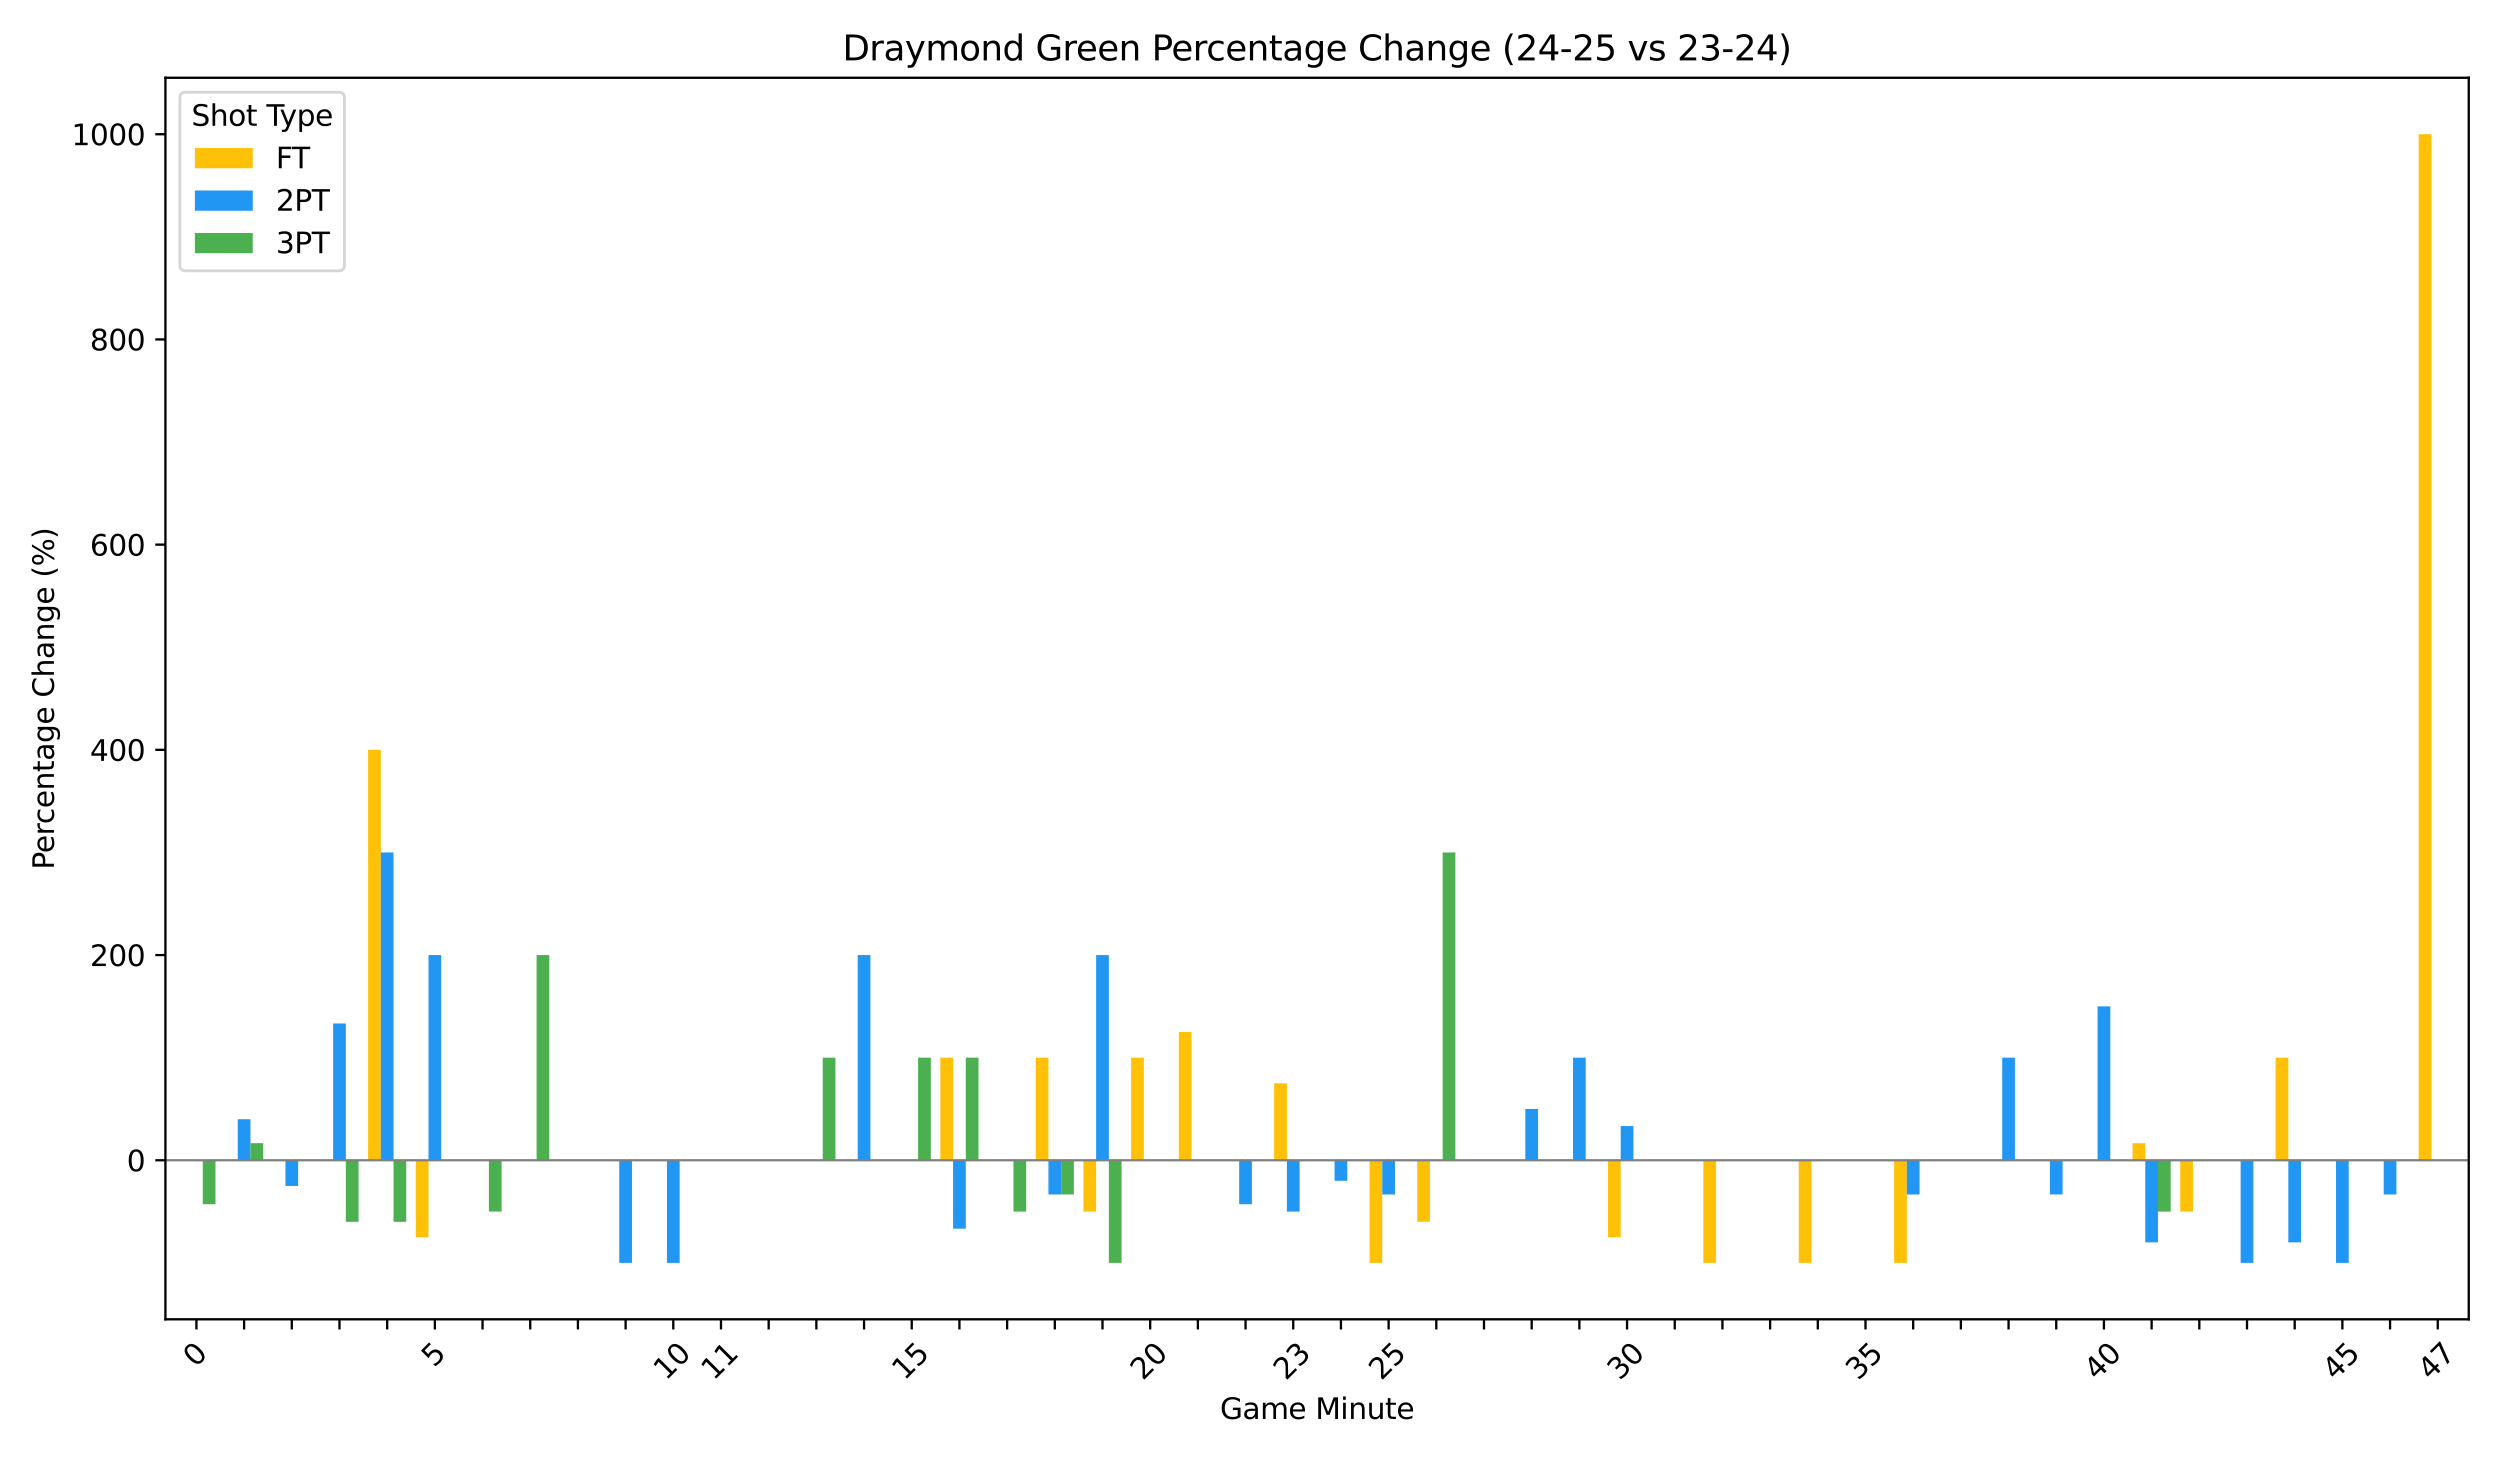 <?xml version="1.0" encoding="utf-8" standalone="no"?>
<!DOCTYPE svg PUBLIC "-//W3C//DTD SVG 1.1//EN"
  "http://www.w3.org/Graphics/SVG/1.1/DTD/svg11.dtd">
<svg xmlns:xlink="http://www.w3.org/1999/xlink" width="864pt" height="504pt" viewBox="0 0 864 504" xmlns="http://www.w3.org/2000/svg" version="1.1">
 <defs>
  <style type="text/css">*{stroke-linejoin: round; stroke-linecap: butt}</style>
 </defs>
 <g id="figure_1">
  <g id="patch_1">
   <path d="M 0 504 
L 864 504 
L 864 0 
L 0 0 
z
" style="fill: #ffffff"/>
  </g>
  <g id="axes_1">
   <g id="patch_2">
    <path d="M 57.17 455.956 
L 853.2 455.956 
L 853.2 26.88 
L 57.17 26.88 
z
" style="fill: #ffffff"/>
   </g>
   <g id="patch_3">
    <path d="M 61.29 400.991 
L 65.685 400.991 
L 65.685 400.991 
L 61.29 400.991 
z
" clip-path="url(#pde68fdeda3)" style="fill: #ffc107"/>
   </g>
   <g id="patch_4">
    <path d="M 77.771 400.991 
L 82.166 400.991 
L 82.166 400.991 
L 77.771 400.991 
z
" clip-path="url(#pde68fdeda3)" style="fill: #ffc107"/>
   </g>
   <g id="patch_5">
    <path d="M 94.252 400.991 
L 98.647 400.991 
L 98.647 400.991 
L 94.252 400.991 
z
" clip-path="url(#pde68fdeda3)" style="fill: #ffc107"/>
   </g>
   <g id="patch_6">
    <path d="M 110.733 400.991 
L 115.128 400.991 
L 115.128 400.991 
L 110.733 400.991 
z
" clip-path="url(#pde68fdeda3)" style="fill: #ffc107"/>
   </g>
   <g id="patch_7">
    <path d="M 127.214 400.991 
L 131.609 400.991 
L 131.609 259.148 
L 127.214 259.148 
z
" clip-path="url(#pde68fdeda3)" style="fill: #ffc107"/>
   </g>
   <g id="patch_8">
    <path d="M 143.695 400.991 
L 148.09 400.991 
L 148.09 427.587 
L 143.695 427.587 
z
" clip-path="url(#pde68fdeda3)" style="fill: #ffc107"/>
   </g>
   <g id="patch_9">
    <path d="M 160.176 400.991 
L 164.571 400.991 
L 164.571 400.991 
L 160.176 400.991 
z
" clip-path="url(#pde68fdeda3)" style="fill: #ffc107"/>
   </g>
   <g id="patch_10">
    <path d="M 176.657 400.991 
L 181.052 400.991 
L 181.052 400.991 
L 176.657 400.991 
z
" clip-path="url(#pde68fdeda3)" style="fill: #ffc107"/>
   </g>
   <g id="patch_11">
    <path d="M 193.138 400.991 
L 197.533 400.991 
L 197.533 400.991 
L 193.138 400.991 
z
" clip-path="url(#pde68fdeda3)" style="fill: #ffc107"/>
   </g>
   <g id="patch_12">
    <path d="M 209.619 400.991 
L 214.014 400.991 
L 214.014 400.991 
L 209.619 400.991 
z
" clip-path="url(#pde68fdeda3)" style="fill: #ffc107"/>
   </g>
   <g id="patch_13">
    <path d="M 226.1 400.991 
L 230.495 400.991 
L 230.495 400.991 
L 226.1 400.991 
z
" clip-path="url(#pde68fdeda3)" style="fill: #ffc107"/>
   </g>
   <g id="patch_14">
    <path d="M 242.581 400.991 
L 246.976 400.991 
L 246.976 400.991 
L 242.581 400.991 
z
" clip-path="url(#pde68fdeda3)" style="fill: #ffc107"/>
   </g>
   <g id="patch_15">
    <path d="M 259.062 400.991 
L 263.457 400.991 
L 263.457 400.991 
L 259.062 400.991 
z
" clip-path="url(#pde68fdeda3)" style="fill: #ffc107"/>
   </g>
   <g id="patch_16">
    <path d="M 275.543 400.991 
L 279.938 400.991 
L 279.938 400.991 
L 275.543 400.991 
z
" clip-path="url(#pde68fdeda3)" style="fill: #ffc107"/>
   </g>
   <g id="patch_17">
    <path d="M 292.024 400.991 
L 296.418 400.991 
L 296.418 400.991 
L 292.024 400.991 
z
" clip-path="url(#pde68fdeda3)" style="fill: #ffc107"/>
   </g>
   <g id="patch_18">
    <path d="M 308.505 400.991 
L 312.899 400.991 
L 312.899 400.991 
L 308.505 400.991 
z
" clip-path="url(#pde68fdeda3)" style="fill: #ffc107"/>
   </g>
   <g id="patch_19">
    <path d="M 324.985 400.991 
L 329.38 400.991 
L 329.38 365.531 
L 324.985 365.531 
z
" clip-path="url(#pde68fdeda3)" style="fill: #ffc107"/>
   </g>
   <g id="patch_20">
    <path d="M 341.466 400.991 
L 345.861 400.991 
L 345.861 400.991 
L 341.466 400.991 
z
" clip-path="url(#pde68fdeda3)" style="fill: #ffc107"/>
   </g>
   <g id="patch_21">
    <path d="M 357.947 400.991 
L 362.342 400.991 
L 362.342 365.531 
L 357.947 365.531 
z
" clip-path="url(#pde68fdeda3)" style="fill: #ffc107"/>
   </g>
   <g id="patch_22">
    <path d="M 374.428 400.991 
L 378.823 400.991 
L 378.823 418.722 
L 374.428 418.722 
z
" clip-path="url(#pde68fdeda3)" style="fill: #ffc107"/>
   </g>
   <g id="patch_23">
    <path d="M 390.909 400.991 
L 395.304 400.991 
L 395.304 365.531 
L 390.909 365.531 
z
" clip-path="url(#pde68fdeda3)" style="fill: #ffc107"/>
   </g>
   <g id="patch_24">
    <path d="M 407.39 400.991 
L 411.785 400.991 
L 411.785 356.665 
L 407.39 356.665 
z
" clip-path="url(#pde68fdeda3)" style="fill: #ffc107"/>
   </g>
   <g id="patch_25">
    <path d="M 423.871 400.991 
L 428.266 400.991 
L 428.266 400.991 
L 423.871 400.991 
z
" clip-path="url(#pde68fdeda3)" style="fill: #ffc107"/>
   </g>
   <g id="patch_26">
    <path d="M 440.352 400.991 
L 444.747 400.991 
L 444.747 374.396 
L 440.352 374.396 
z
" clip-path="url(#pde68fdeda3)" style="fill: #ffc107"/>
   </g>
   <g id="patch_27">
    <path d="M 456.833 400.991 
L 461.228 400.991 
L 461.228 400.991 
L 456.833 400.991 
z
" clip-path="url(#pde68fdeda3)" style="fill: #ffc107"/>
   </g>
   <g id="patch_28">
    <path d="M 473.314 400.991 
L 477.709 400.991 
L 477.709 436.452 
L 473.314 436.452 
z
" clip-path="url(#pde68fdeda3)" style="fill: #ffc107"/>
   </g>
   <g id="patch_29">
    <path d="M 489.795 400.991 
L 494.19 400.991 
L 494.19 422.268 
L 489.795 422.268 
z
" clip-path="url(#pde68fdeda3)" style="fill: #ffc107"/>
   </g>
   <g id="patch_30">
    <path d="M 506.276 400.991 
L 510.671 400.991 
L 510.671 400.991 
L 506.276 400.991 
z
" clip-path="url(#pde68fdeda3)" style="fill: #ffc107"/>
   </g>
   <g id="patch_31">
    <path d="M 522.757 400.991 
L 527.152 400.991 
L 527.152 400.991 
L 522.757 400.991 
z
" clip-path="url(#pde68fdeda3)" style="fill: #ffc107"/>
   </g>
   <g id="patch_32">
    <path d="M 539.238 400.991 
L 543.633 400.991 
L 543.633 400.991 
L 539.238 400.991 
z
" clip-path="url(#pde68fdeda3)" style="fill: #ffc107"/>
   </g>
   <g id="patch_33">
    <path d="M 555.719 400.991 
L 560.114 400.991 
L 560.114 427.587 
L 555.719 427.587 
z
" clip-path="url(#pde68fdeda3)" style="fill: #ffc107"/>
   </g>
   <g id="patch_34">
    <path d="M 572.2 400.991 
L 576.595 400.991 
L 576.595 400.991 
L 572.2 400.991 
z
" clip-path="url(#pde68fdeda3)" style="fill: #ffc107"/>
   </g>
   <g id="patch_35">
    <path d="M 588.681 400.991 
L 593.076 400.991 
L 593.076 436.452 
L 588.681 436.452 
z
" clip-path="url(#pde68fdeda3)" style="fill: #ffc107"/>
   </g>
   <g id="patch_36">
    <path d="M 605.162 400.991 
L 609.557 400.991 
L 609.557 400.991 
L 605.162 400.991 
z
" clip-path="url(#pde68fdeda3)" style="fill: #ffc107"/>
   </g>
   <g id="patch_37">
    <path d="M 621.643 400.991 
L 626.038 400.991 
L 626.038 436.452 
L 621.643 436.452 
z
" clip-path="url(#pde68fdeda3)" style="fill: #ffc107"/>
   </g>
   <g id="patch_38">
    <path d="M 638.124 400.991 
L 642.518 400.991 
L 642.518 400.991 
L 638.124 400.991 
z
" clip-path="url(#pde68fdeda3)" style="fill: #ffc107"/>
   </g>
   <g id="patch_39">
    <path d="M 654.605 400.991 
L 658.999 400.991 
L 658.999 436.452 
L 654.605 436.452 
z
" clip-path="url(#pde68fdeda3)" style="fill: #ffc107"/>
   </g>
   <g id="patch_40">
    <path d="M 671.085 400.991 
L 675.48 400.991 
L 675.48 400.991 
L 671.085 400.991 
z
" clip-path="url(#pde68fdeda3)" style="fill: #ffc107"/>
   </g>
   <g id="patch_41">
    <path d="M 687.566 400.991 
L 691.961 400.991 
L 691.961 400.991 
L 687.566 400.991 
z
" clip-path="url(#pde68fdeda3)" style="fill: #ffc107"/>
   </g>
   <g id="patch_42">
    <path d="M 704.047 400.991 
L 708.442 400.991 
L 708.442 400.991 
L 704.047 400.991 
z
" clip-path="url(#pde68fdeda3)" style="fill: #ffc107"/>
   </g>
   <g id="patch_43">
    <path d="M 720.528 400.991 
L 724.923 400.991 
L 724.923 400.991 
L 720.528 400.991 
z
" clip-path="url(#pde68fdeda3)" style="fill: #ffc107"/>
   </g>
   <g id="patch_44">
    <path d="M 737.009 400.991 
L 741.404 400.991 
L 741.404 395.081 
L 737.009 395.081 
z
" clip-path="url(#pde68fdeda3)" style="fill: #ffc107"/>
   </g>
   <g id="patch_45">
    <path d="M 753.49 400.991 
L 757.885 400.991 
L 757.885 418.722 
L 753.49 418.722 
z
" clip-path="url(#pde68fdeda3)" style="fill: #ffc107"/>
   </g>
   <g id="patch_46">
    <path d="M 769.971 400.991 
L 774.366 400.991 
L 774.366 400.991 
L 769.971 400.991 
z
" clip-path="url(#pde68fdeda3)" style="fill: #ffc107"/>
   </g>
   <g id="patch_47">
    <path d="M 786.452 400.991 
L 790.847 400.991 
L 790.847 365.531 
L 786.452 365.531 
z
" clip-path="url(#pde68fdeda3)" style="fill: #ffc107"/>
   </g>
   <g id="patch_48">
    <path d="M 802.933 400.991 
L 807.328 400.991 
L 807.328 400.991 
L 802.933 400.991 
z
" clip-path="url(#pde68fdeda3)" style="fill: #ffc107"/>
   </g>
   <g id="patch_49">
    <path d="M 819.414 400.991 
L 823.809 400.991 
L 823.809 400.991 
L 819.414 400.991 
z
" clip-path="url(#pde68fdeda3)" style="fill: #ffc107"/>
   </g>
   <g id="patch_50">
    <path d="M 835.895 400.991 
L 840.29 400.991 
L 840.29 46.383 
L 835.895 46.383 
z
" clip-path="url(#pde68fdeda3)" style="fill: #ffc107"/>
   </g>
   <g id="patch_51">
    <path d="M 65.685 400.991 
L 70.08 400.991 
L 70.08 400.991 
L 65.685 400.991 
z
" clip-path="url(#pde68fdeda3)" style="fill: #2196f3"/>
   </g>
   <g id="patch_52">
    <path d="M 82.166 400.991 
L 86.561 400.991 
L 86.561 386.807 
L 82.166 386.807 
z
" clip-path="url(#pde68fdeda3)" style="fill: #2196f3"/>
   </g>
   <g id="patch_53">
    <path d="M 98.647 400.991 
L 103.042 400.991 
L 103.042 409.857 
L 98.647 409.857 
z
" clip-path="url(#pde68fdeda3)" style="fill: #2196f3"/>
   </g>
   <g id="patch_54">
    <path d="M 115.128 400.991 
L 119.523 400.991 
L 119.523 353.71 
L 115.128 353.71 
z
" clip-path="url(#pde68fdeda3)" style="fill: #2196f3"/>
   </g>
   <g id="patch_55">
    <path d="M 131.609 400.991 
L 136.004 400.991 
L 136.004 294.609 
L 131.609 294.609 
z
" clip-path="url(#pde68fdeda3)" style="fill: #2196f3"/>
   </g>
   <g id="patch_56">
    <path d="M 148.09 400.991 
L 152.485 400.991 
L 152.485 330.07 
L 148.09 330.07 
z
" clip-path="url(#pde68fdeda3)" style="fill: #2196f3"/>
   </g>
   <g id="patch_57">
    <path d="M 164.571 400.991 
L 168.966 400.991 
L 168.966 400.991 
L 164.571 400.991 
z
" clip-path="url(#pde68fdeda3)" style="fill: #2196f3"/>
   </g>
   <g id="patch_58">
    <path d="M 181.052 400.991 
L 185.447 400.991 
L 185.447 400.991 
L 181.052 400.991 
z
" clip-path="url(#pde68fdeda3)" style="fill: #2196f3"/>
   </g>
   <g id="patch_59">
    <path d="M 197.533 400.991 
L 201.928 400.991 
L 201.928 400.991 
L 197.533 400.991 
z
" clip-path="url(#pde68fdeda3)" style="fill: #2196f3"/>
   </g>
   <g id="patch_60">
    <path d="M 214.014 400.991 
L 218.409 400.991 
L 218.409 436.452 
L 214.014 436.452 
z
" clip-path="url(#pde68fdeda3)" style="fill: #2196f3"/>
   </g>
   <g id="patch_61">
    <path d="M 230.495 400.991 
L 234.89 400.991 
L 234.89 436.452 
L 230.495 436.452 
z
" clip-path="url(#pde68fdeda3)" style="fill: #2196f3"/>
   </g>
   <g id="patch_62">
    <path d="M 246.976 400.991 
L 251.371 400.991 
L 251.371 400.991 
L 246.976 400.991 
z
" clip-path="url(#pde68fdeda3)" style="fill: #2196f3"/>
   </g>
   <g id="patch_63">
    <path d="M 263.457 400.991 
L 267.852 400.991 
L 267.852 400.991 
L 263.457 400.991 
z
" clip-path="url(#pde68fdeda3)" style="fill: #2196f3"/>
   </g>
   <g id="patch_64">
    <path d="M 279.938 400.991 
L 284.332 400.991 
L 284.332 400.991 
L 279.938 400.991 
z
" clip-path="url(#pde68fdeda3)" style="fill: #2196f3"/>
   </g>
   <g id="patch_65">
    <path d="M 296.418 400.991 
L 300.813 400.991 
L 300.813 330.07 
L 296.418 330.07 
z
" clip-path="url(#pde68fdeda3)" style="fill: #2196f3"/>
   </g>
   <g id="patch_66">
    <path d="M 312.899 400.991 
L 317.294 400.991 
L 317.294 400.991 
L 312.899 400.991 
z
" clip-path="url(#pde68fdeda3)" style="fill: #2196f3"/>
   </g>
   <g id="patch_67">
    <path d="M 329.38 400.991 
L 333.775 400.991 
L 333.775 424.632 
L 329.38 424.632 
z
" clip-path="url(#pde68fdeda3)" style="fill: #2196f3"/>
   </g>
   <g id="patch_68">
    <path d="M 345.861 400.991 
L 350.256 400.991 
L 350.256 400.991 
L 345.861 400.991 
z
" clip-path="url(#pde68fdeda3)" style="fill: #2196f3"/>
   </g>
   <g id="patch_69">
    <path d="M 362.342 400.991 
L 366.737 400.991 
L 366.737 412.812 
L 362.342 412.812 
z
" clip-path="url(#pde68fdeda3)" style="fill: #2196f3"/>
   </g>
   <g id="patch_70">
    <path d="M 378.823 400.991 
L 383.218 400.991 
L 383.218 330.07 
L 378.823 330.07 
z
" clip-path="url(#pde68fdeda3)" style="fill: #2196f3"/>
   </g>
   <g id="patch_71">
    <path d="M 395.304 400.991 
L 399.699 400.991 
L 399.699 400.991 
L 395.304 400.991 
z
" clip-path="url(#pde68fdeda3)" style="fill: #2196f3"/>
   </g>
   <g id="patch_72">
    <path d="M 411.785 400.991 
L 416.18 400.991 
L 416.18 400.991 
L 411.785 400.991 
z
" clip-path="url(#pde68fdeda3)" style="fill: #2196f3"/>
   </g>
   <g id="patch_73">
    <path d="M 428.266 400.991 
L 432.661 400.991 
L 432.661 416.189 
L 428.266 416.189 
z
" clip-path="url(#pde68fdeda3)" style="fill: #2196f3"/>
   </g>
   <g id="patch_74">
    <path d="M 444.747 400.991 
L 449.142 400.991 
L 449.142 418.722 
L 444.747 418.722 
z
" clip-path="url(#pde68fdeda3)" style="fill: #2196f3"/>
   </g>
   <g id="patch_75">
    <path d="M 461.228 400.991 
L 465.623 400.991 
L 465.623 408.083 
L 461.228 408.083 
z
" clip-path="url(#pde68fdeda3)" style="fill: #2196f3"/>
   </g>
   <g id="patch_76">
    <path d="M 477.709 400.991 
L 482.104 400.991 
L 482.104 412.812 
L 477.709 412.812 
z
" clip-path="url(#pde68fdeda3)" style="fill: #2196f3"/>
   </g>
   <g id="patch_77">
    <path d="M 494.19 400.991 
L 498.585 400.991 
L 498.585 400.991 
L 494.19 400.991 
z
" clip-path="url(#pde68fdeda3)" style="fill: #2196f3"/>
   </g>
   <g id="patch_78">
    <path d="M 510.671 400.991 
L 515.066 400.991 
L 515.066 400.991 
L 510.671 400.991 
z
" clip-path="url(#pde68fdeda3)" style="fill: #2196f3"/>
   </g>
   <g id="patch_79">
    <path d="M 527.152 400.991 
L 531.547 400.991 
L 531.547 383.261 
L 527.152 383.261 
z
" clip-path="url(#pde68fdeda3)" style="fill: #2196f3"/>
   </g>
   <g id="patch_80">
    <path d="M 543.633 400.991 
L 548.028 400.991 
L 548.028 365.531 
L 543.633 365.531 
z
" clip-path="url(#pde68fdeda3)" style="fill: #2196f3"/>
   </g>
   <g id="patch_81">
    <path d="M 560.114 400.991 
L 564.509 400.991 
L 564.509 389.171 
L 560.114 389.171 
z
" clip-path="url(#pde68fdeda3)" style="fill: #2196f3"/>
   </g>
   <g id="patch_82">
    <path d="M 576.595 400.991 
L 580.99 400.991 
L 580.99 400.991 
L 576.595 400.991 
z
" clip-path="url(#pde68fdeda3)" style="fill: #2196f3"/>
   </g>
   <g id="patch_83">
    <path d="M 593.076 400.991 
L 597.471 400.991 
L 597.471 400.991 
L 593.076 400.991 
z
" clip-path="url(#pde68fdeda3)" style="fill: #2196f3"/>
   </g>
   <g id="patch_84">
    <path d="M 609.557 400.991 
L 613.952 400.991 
L 613.952 400.991 
L 609.557 400.991 
z
" clip-path="url(#pde68fdeda3)" style="fill: #2196f3"/>
   </g>
   <g id="patch_85">
    <path d="M 626.038 400.991 
L 630.432 400.991 
L 630.432 400.991 
L 626.038 400.991 
z
" clip-path="url(#pde68fdeda3)" style="fill: #2196f3"/>
   </g>
   <g id="patch_86">
    <path d="M 642.518 400.991 
L 646.913 400.991 
L 646.913 400.991 
L 642.518 400.991 
z
" clip-path="url(#pde68fdeda3)" style="fill: #2196f3"/>
   </g>
   <g id="patch_87">
    <path d="M 658.999 400.991 
L 663.394 400.991 
L 663.394 412.812 
L 658.999 412.812 
z
" clip-path="url(#pde68fdeda3)" style="fill: #2196f3"/>
   </g>
   <g id="patch_88">
    <path d="M 675.48 400.991 
L 679.875 400.991 
L 679.875 400.991 
L 675.48 400.991 
z
" clip-path="url(#pde68fdeda3)" style="fill: #2196f3"/>
   </g>
   <g id="patch_89">
    <path d="M 691.961 400.991 
L 696.356 400.991 
L 696.356 365.531 
L 691.961 365.531 
z
" clip-path="url(#pde68fdeda3)" style="fill: #2196f3"/>
   </g>
   <g id="patch_90">
    <path d="M 708.442 400.991 
L 712.837 400.991 
L 712.837 412.812 
L 708.442 412.812 
z
" clip-path="url(#pde68fdeda3)" style="fill: #2196f3"/>
   </g>
   <g id="patch_91">
    <path d="M 724.923 400.991 
L 729.318 400.991 
L 729.318 347.8 
L 724.923 347.8 
z
" clip-path="url(#pde68fdeda3)" style="fill: #2196f3"/>
   </g>
   <g id="patch_92">
    <path d="M 741.404 400.991 
L 745.799 400.991 
L 745.799 429.36 
L 741.404 429.36 
z
" clip-path="url(#pde68fdeda3)" style="fill: #2196f3"/>
   </g>
   <g id="patch_93">
    <path d="M 757.885 400.991 
L 762.28 400.991 
L 762.28 400.991 
L 757.885 400.991 
z
" clip-path="url(#pde68fdeda3)" style="fill: #2196f3"/>
   </g>
   <g id="patch_94">
    <path d="M 774.366 400.991 
L 778.761 400.991 
L 778.761 436.452 
L 774.366 436.452 
z
" clip-path="url(#pde68fdeda3)" style="fill: #2196f3"/>
   </g>
   <g id="patch_95">
    <path d="M 790.847 400.991 
L 795.242 400.991 
L 795.242 429.36 
L 790.847 429.36 
z
" clip-path="url(#pde68fdeda3)" style="fill: #2196f3"/>
   </g>
   <g id="patch_96">
    <path d="M 807.328 400.991 
L 811.723 400.991 
L 811.723 436.452 
L 807.328 436.452 
z
" clip-path="url(#pde68fdeda3)" style="fill: #2196f3"/>
   </g>
   <g id="patch_97">
    <path d="M 823.809 400.991 
L 828.204 400.991 
L 828.204 412.812 
L 823.809 412.812 
z
" clip-path="url(#pde68fdeda3)" style="fill: #2196f3"/>
   </g>
   <g id="patch_98">
    <path d="M 840.29 400.991 
L 844.685 400.991 
L 844.685 400.991 
L 840.29 400.991 
z
" clip-path="url(#pde68fdeda3)" style="fill: #2196f3"/>
   </g>
   <g id="patch_99">
    <path d="M 70.08 400.991 
L 74.475 400.991 
L 74.475 416.189 
L 70.08 416.189 
z
" clip-path="url(#pde68fdeda3)" style="fill: #4caf50"/>
   </g>
   <g id="patch_100">
    <path d="M 86.561 400.991 
L 90.956 400.991 
L 90.956 395.081 
L 86.561 395.081 
z
" clip-path="url(#pde68fdeda3)" style="fill: #4caf50"/>
   </g>
   <g id="patch_101">
    <path d="M 103.042 400.991 
L 107.437 400.991 
L 107.437 400.991 
L 103.042 400.991 
z
" clip-path="url(#pde68fdeda3)" style="fill: #4caf50"/>
   </g>
   <g id="patch_102">
    <path d="M 119.523 400.991 
L 123.918 400.991 
L 123.918 422.268 
L 119.523 422.268 
z
" clip-path="url(#pde68fdeda3)" style="fill: #4caf50"/>
   </g>
   <g id="patch_103">
    <path d="M 136.004 400.991 
L 140.399 400.991 
L 140.399 422.268 
L 136.004 422.268 
z
" clip-path="url(#pde68fdeda3)" style="fill: #4caf50"/>
   </g>
   <g id="patch_104">
    <path d="M 152.485 400.991 
L 156.88 400.991 
L 156.88 400.991 
L 152.485 400.991 
z
" clip-path="url(#pde68fdeda3)" style="fill: #4caf50"/>
   </g>
   <g id="patch_105">
    <path d="M 168.966 400.991 
L 173.361 400.991 
L 173.361 418.722 
L 168.966 418.722 
z
" clip-path="url(#pde68fdeda3)" style="fill: #4caf50"/>
   </g>
   <g id="patch_106">
    <path d="M 185.447 400.991 
L 189.842 400.991 
L 189.842 330.07 
L 185.447 330.07 
z
" clip-path="url(#pde68fdeda3)" style="fill: #4caf50"/>
   </g>
   <g id="patch_107">
    <path d="M 201.928 400.991 
L 206.323 400.991 
L 206.323 400.991 
L 201.928 400.991 
z
" clip-path="url(#pde68fdeda3)" style="fill: #4caf50"/>
   </g>
   <g id="patch_108">
    <path d="M 218.409 400.991 
L 222.804 400.991 
L 222.804 400.991 
L 218.409 400.991 
z
" clip-path="url(#pde68fdeda3)" style="fill: #4caf50"/>
   </g>
   <g id="patch_109">
    <path d="M 234.89 400.991 
L 239.285 400.991 
L 239.285 400.991 
L 234.89 400.991 
z
" clip-path="url(#pde68fdeda3)" style="fill: #4caf50"/>
   </g>
   <g id="patch_110">
    <path d="M 251.371 400.991 
L 255.765 400.991 
L 255.765 400.991 
L 251.371 400.991 
z
" clip-path="url(#pde68fdeda3)" style="fill: #4caf50"/>
   </g>
   <g id="patch_111">
    <path d="M 267.852 400.991 
L 272.246 400.991 
L 272.246 400.991 
L 267.852 400.991 
z
" clip-path="url(#pde68fdeda3)" style="fill: #4caf50"/>
   </g>
   <g id="patch_112">
    <path d="M 284.332 400.991 
L 288.727 400.991 
L 288.727 365.531 
L 284.332 365.531 
z
" clip-path="url(#pde68fdeda3)" style="fill: #4caf50"/>
   </g>
   <g id="patch_113">
    <path d="M 300.813 400.991 
L 305.208 400.991 
L 305.208 400.991 
L 300.813 400.991 
z
" clip-path="url(#pde68fdeda3)" style="fill: #4caf50"/>
   </g>
   <g id="patch_114">
    <path d="M 317.294 400.991 
L 321.689 400.991 
L 321.689 365.531 
L 317.294 365.531 
z
" clip-path="url(#pde68fdeda3)" style="fill: #4caf50"/>
   </g>
   <g id="patch_115">
    <path d="M 333.775 400.991 
L 338.17 400.991 
L 338.17 365.531 
L 333.775 365.531 
z
" clip-path="url(#pde68fdeda3)" style="fill: #4caf50"/>
   </g>
   <g id="patch_116">
    <path d="M 350.256 400.991 
L 354.651 400.991 
L 354.651 418.722 
L 350.256 418.722 
z
" clip-path="url(#pde68fdeda3)" style="fill: #4caf50"/>
   </g>
   <g id="patch_117">
    <path d="M 366.737 400.991 
L 371.132 400.991 
L 371.132 412.812 
L 366.737 412.812 
z
" clip-path="url(#pde68fdeda3)" style="fill: #4caf50"/>
   </g>
   <g id="patch_118">
    <path d="M 383.218 400.991 
L 387.613 400.991 
L 387.613 436.452 
L 383.218 436.452 
z
" clip-path="url(#pde68fdeda3)" style="fill: #4caf50"/>
   </g>
   <g id="patch_119">
    <path d="M 399.699 400.991 
L 404.094 400.991 
L 404.094 400.991 
L 399.699 400.991 
z
" clip-path="url(#pde68fdeda3)" style="fill: #4caf50"/>
   </g>
   <g id="patch_120">
    <path d="M 416.18 400.991 
L 420.575 400.991 
L 420.575 400.991 
L 416.18 400.991 
z
" clip-path="url(#pde68fdeda3)" style="fill: #4caf50"/>
   </g>
   <g id="patch_121">
    <path d="M 432.661 400.991 
L 437.056 400.991 
L 437.056 400.991 
L 432.661 400.991 
z
" clip-path="url(#pde68fdeda3)" style="fill: #4caf50"/>
   </g>
   <g id="patch_122">
    <path d="M 449.142 400.991 
L 453.537 400.991 
L 453.537 400.991 
L 449.142 400.991 
z
" clip-path="url(#pde68fdeda3)" style="fill: #4caf50"/>
   </g>
   <g id="patch_123">
    <path d="M 465.623 400.991 
L 470.018 400.991 
L 470.018 400.991 
L 465.623 400.991 
z
" clip-path="url(#pde68fdeda3)" style="fill: #4caf50"/>
   </g>
   <g id="patch_124">
    <path d="M 482.104 400.991 
L 486.499 400.991 
L 486.499 400.991 
L 482.104 400.991 
z
" clip-path="url(#pde68fdeda3)" style="fill: #4caf50"/>
   </g>
   <g id="patch_125">
    <path d="M 498.585 400.991 
L 502.98 400.991 
L 502.98 294.609 
L 498.585 294.609 
z
" clip-path="url(#pde68fdeda3)" style="fill: #4caf50"/>
   </g>
   <g id="patch_126">
    <path d="M 515.066 400.991 
L 519.461 400.991 
L 519.461 400.991 
L 515.066 400.991 
z
" clip-path="url(#pde68fdeda3)" style="fill: #4caf50"/>
   </g>
   <g id="patch_127">
    <path d="M 531.547 400.991 
L 535.942 400.991 
L 535.942 400.991 
L 531.547 400.991 
z
" clip-path="url(#pde68fdeda3)" style="fill: #4caf50"/>
   </g>
   <g id="patch_128">
    <path d="M 548.028 400.991 
L 552.423 400.991 
L 552.423 400.991 
L 548.028 400.991 
z
" clip-path="url(#pde68fdeda3)" style="fill: #4caf50"/>
   </g>
   <g id="patch_129">
    <path d="M 564.509 400.991 
L 568.904 400.991 
L 568.904 400.991 
L 564.509 400.991 
z
" clip-path="url(#pde68fdeda3)" style="fill: #4caf50"/>
   </g>
   <g id="patch_130">
    <path d="M 580.99 400.991 
L 585.385 400.991 
L 585.385 400.991 
L 580.99 400.991 
z
" clip-path="url(#pde68fdeda3)" style="fill: #4caf50"/>
   </g>
   <g id="patch_131">
    <path d="M 597.471 400.991 
L 601.865 400.991 
L 601.865 400.991 
L 597.471 400.991 
z
" clip-path="url(#pde68fdeda3)" style="fill: #4caf50"/>
   </g>
   <g id="patch_132">
    <path d="M 613.952 400.991 
L 618.346 400.991 
L 618.346 400.991 
L 613.952 400.991 
z
" clip-path="url(#pde68fdeda3)" style="fill: #4caf50"/>
   </g>
   <g id="patch_133">
    <path d="M 630.432 400.991 
L 634.827 400.991 
L 634.827 400.991 
L 630.432 400.991 
z
" clip-path="url(#pde68fdeda3)" style="fill: #4caf50"/>
   </g>
   <g id="patch_134">
    <path d="M 646.913 400.991 
L 651.308 400.991 
L 651.308 400.991 
L 646.913 400.991 
z
" clip-path="url(#pde68fdeda3)" style="fill: #4caf50"/>
   </g>
   <g id="patch_135">
    <path d="M 663.394 400.991 
L 667.789 400.991 
L 667.789 400.991 
L 663.394 400.991 
z
" clip-path="url(#pde68fdeda3)" style="fill: #4caf50"/>
   </g>
   <g id="patch_136">
    <path d="M 679.875 400.991 
L 684.27 400.991 
L 684.27 400.991 
L 679.875 400.991 
z
" clip-path="url(#pde68fdeda3)" style="fill: #4caf50"/>
   </g>
   <g id="patch_137">
    <path d="M 696.356 400.991 
L 700.751 400.991 
L 700.751 400.991 
L 696.356 400.991 
z
" clip-path="url(#pde68fdeda3)" style="fill: #4caf50"/>
   </g>
   <g id="patch_138">
    <path d="M 712.837 400.991 
L 717.232 400.991 
L 717.232 400.991 
L 712.837 400.991 
z
" clip-path="url(#pde68fdeda3)" style="fill: #4caf50"/>
   </g>
   <g id="patch_139">
    <path d="M 729.318 400.991 
L 733.713 400.991 
L 733.713 400.991 
L 729.318 400.991 
z
" clip-path="url(#pde68fdeda3)" style="fill: #4caf50"/>
   </g>
   <g id="patch_140">
    <path d="M 745.799 400.991 
L 750.194 400.991 
L 750.194 418.722 
L 745.799 418.722 
z
" clip-path="url(#pde68fdeda3)" style="fill: #4caf50"/>
   </g>
   <g id="patch_141">
    <path d="M 762.28 400.991 
L 766.675 400.991 
L 766.675 400.991 
L 762.28 400.991 
z
" clip-path="url(#pde68fdeda3)" style="fill: #4caf50"/>
   </g>
   <g id="patch_142">
    <path d="M 778.761 400.991 
L 783.156 400.991 
L 783.156 400.991 
L 778.761 400.991 
z
" clip-path="url(#pde68fdeda3)" style="fill: #4caf50"/>
   </g>
   <g id="patch_143">
    <path d="M 795.242 400.991 
L 799.637 400.991 
L 799.637 400.991 
L 795.242 400.991 
z
" clip-path="url(#pde68fdeda3)" style="fill: #4caf50"/>
   </g>
   <g id="patch_144">
    <path d="M 811.723 400.991 
L 816.118 400.991 
L 816.118 400.991 
L 811.723 400.991 
z
" clip-path="url(#pde68fdeda3)" style="fill: #4caf50"/>
   </g>
   <g id="patch_145">
    <path d="M 828.204 400.991 
L 832.599 400.991 
L 832.599 400.991 
L 828.204 400.991 
z
" clip-path="url(#pde68fdeda3)" style="fill: #4caf50"/>
   </g>
   <g id="patch_146">
    <path d="M 844.685 400.991 
L 849.08 400.991 
L 849.08 400.991 
L 844.685 400.991 
z
" clip-path="url(#pde68fdeda3)" style="fill: #4caf50"/>
   </g>
   <g id="matplotlib.axis_1">
    <g id="xtick_1">
     <g id="line2d_1">
      <defs>
       <path id="m8498a68e8e" d="M 0 0 
L 0 3.5 
" style="stroke: #000000; stroke-width: 0.8"/>
      </defs>
      <g>
       <use xlink:href="#m8498a68e8e" x="67.883" y="455.956" style="stroke: #000000; stroke-width: 0.8"/>
      </g>
     </g>
     <g id="text_1">
      <!-- 0 -->
      <g transform="translate(67.584 472.827) rotate(-45) scale(0.1 -0.1)">
       <defs>
        <path id="DejaVuSans-30" d="M 2034 4250 
Q 1547 4250 1301 3770 
Q 1056 3291 1056 2328 
Q 1056 1369 1301 889 
Q 1547 409 2034 409 
Q 2525 409 2770 889 
Q 3016 1369 3016 2328 
Q 3016 3291 2770 3770 
Q 2525 4250 2034 4250 
z
M 2034 4750 
Q 2819 4750 3233 4129 
Q 3647 3509 3647 2328 
Q 3647 1150 3233 529 
Q 2819 -91 2034 -91 
Q 1250 -91 836 529 
Q 422 1150 422 2328 
Q 422 3509 836 4129 
Q 1250 4750 2034 4750 
z
" transform="scale(0.016)"/>
       </defs>
       <use xlink:href="#DejaVuSans-30"/>
      </g>
     </g>
    </g>
    <g id="xtick_2">
     <g id="line2d_2">
      <g>
       <use xlink:href="#m8498a68e8e" x="84.364" y="455.956" style="stroke: #000000; stroke-width: 0.8"/>
      </g>
     </g>
    </g>
    <g id="xtick_3">
     <g id="line2d_3">
      <g>
       <use xlink:href="#m8498a68e8e" x="100.845" y="455.956" style="stroke: #000000; stroke-width: 0.8"/>
      </g>
     </g>
    </g>
    <g id="xtick_4">
     <g id="line2d_4">
      <g>
       <use xlink:href="#m8498a68e8e" x="117.325" y="455.956" style="stroke: #000000; stroke-width: 0.8"/>
      </g>
     </g>
    </g>
    <g id="xtick_5">
     <g id="line2d_5">
      <g>
       <use xlink:href="#m8498a68e8e" x="133.806" y="455.956" style="stroke: #000000; stroke-width: 0.8"/>
      </g>
     </g>
    </g>
    <g id="xtick_6">
     <g id="line2d_6">
      <g>
       <use xlink:href="#m8498a68e8e" x="150.287" y="455.956" style="stroke: #000000; stroke-width: 0.8"/>
      </g>
     </g>
     <g id="text_2">
      <!-- 5 -->
      <g transform="translate(149.989 472.827) rotate(-45) scale(0.1 -0.1)">
       <defs>
        <path id="DejaVuSans-35" d="M 691 4666 
L 3169 4666 
L 3169 4134 
L 1269 4134 
L 1269 2991 
Q 1406 3038 1543 3061 
Q 1681 3084 1819 3084 
Q 2600 3084 3056 2656 
Q 3513 2228 3513 1497 
Q 3513 744 3044 326 
Q 2575 -91 1722 -91 
Q 1428 -91 1123 -41 
Q 819 9 494 109 
L 494 744 
Q 775 591 1075 516 
Q 1375 441 1709 441 
Q 2250 441 2565 725 
Q 2881 1009 2881 1497 
Q 2881 1984 2565 2268 
Q 2250 2553 1709 2553 
Q 1456 2553 1204 2497 
Q 953 2441 691 2322 
L 691 4666 
z
" transform="scale(0.016)"/>
       </defs>
       <use xlink:href="#DejaVuSans-35"/>
      </g>
     </g>
    </g>
    <g id="xtick_7">
     <g id="line2d_7">
      <g>
       <use xlink:href="#m8498a68e8e" x="166.768" y="455.956" style="stroke: #000000; stroke-width: 0.8"/>
      </g>
     </g>
    </g>
    <g id="xtick_8">
     <g id="line2d_8">
      <g>
       <use xlink:href="#m8498a68e8e" x="183.249" y="455.956" style="stroke: #000000; stroke-width: 0.8"/>
      </g>
     </g>
    </g>
    <g id="xtick_9">
     <g id="line2d_9">
      <g>
       <use xlink:href="#m8498a68e8e" x="199.73" y="455.956" style="stroke: #000000; stroke-width: 0.8"/>
      </g>
     </g>
    </g>
    <g id="xtick_10">
     <g id="line2d_10">
      <g>
       <use xlink:href="#m8498a68e8e" x="216.211" y="455.956" style="stroke: #000000; stroke-width: 0.8"/>
      </g>
     </g>
    </g>
    <g id="xtick_11">
     <g id="line2d_11">
      <g>
       <use xlink:href="#m8498a68e8e" x="232.692" y="455.956" style="stroke: #000000; stroke-width: 0.8"/>
      </g>
     </g>
     <g id="text_3">
      <!-- 10 -->
      <g transform="translate(230.144 477.326) rotate(-45) scale(0.1 -0.1)">
       <defs>
        <path id="DejaVuSans-31" d="M 794 531 
L 1825 531 
L 1825 4091 
L 703 3866 
L 703 4441 
L 1819 4666 
L 2450 4666 
L 2450 531 
L 3481 531 
L 3481 0 
L 794 0 
L 794 531 
z
" transform="scale(0.016)"/>
       </defs>
       <use xlink:href="#DejaVuSans-31"/>
       <use xlink:href="#DejaVuSans-30" transform="translate(63.623 0)"/>
      </g>
     </g>
    </g>
    <g id="xtick_12">
     <g id="line2d_12">
      <g>
       <use xlink:href="#m8498a68e8e" x="249.173" y="455.956" style="stroke: #000000; stroke-width: 0.8"/>
      </g>
     </g>
     <g id="text_4">
      <!-- 11 -->
      <g transform="translate(246.625 477.326) rotate(-45) scale(0.1 -0.1)">
       <use xlink:href="#DejaVuSans-31"/>
       <use xlink:href="#DejaVuSans-31" transform="translate(63.623 0)"/>
      </g>
     </g>
    </g>
    <g id="xtick_13">
     <g id="line2d_13">
      <g>
       <use xlink:href="#m8498a68e8e" x="265.654" y="455.956" style="stroke: #000000; stroke-width: 0.8"/>
      </g>
     </g>
    </g>
    <g id="xtick_14">
     <g id="line2d_14">
      <g>
       <use xlink:href="#m8498a68e8e" x="282.135" y="455.956" style="stroke: #000000; stroke-width: 0.8"/>
      </g>
     </g>
    </g>
    <g id="xtick_15">
     <g id="line2d_15">
      <g>
       <use xlink:href="#m8498a68e8e" x="298.616" y="455.956" style="stroke: #000000; stroke-width: 0.8"/>
      </g>
     </g>
    </g>
    <g id="xtick_16">
     <g id="line2d_16">
      <g>
       <use xlink:href="#m8498a68e8e" x="315.097" y="455.956" style="stroke: #000000; stroke-width: 0.8"/>
      </g>
     </g>
     <g id="text_5">
      <!-- 15 -->
      <g transform="translate(312.549 477.326) rotate(-45) scale(0.1 -0.1)">
       <use xlink:href="#DejaVuSans-31"/>
       <use xlink:href="#DejaVuSans-35" transform="translate(63.623 0)"/>
      </g>
     </g>
    </g>
    <g id="xtick_17">
     <g id="line2d_17">
      <g>
       <use xlink:href="#m8498a68e8e" x="331.578" y="455.956" style="stroke: #000000; stroke-width: 0.8"/>
      </g>
     </g>
    </g>
    <g id="xtick_18">
     <g id="line2d_18">
      <g>
       <use xlink:href="#m8498a68e8e" x="348.059" y="455.956" style="stroke: #000000; stroke-width: 0.8"/>
      </g>
     </g>
    </g>
    <g id="xtick_19">
     <g id="line2d_19">
      <g>
       <use xlink:href="#m8498a68e8e" x="364.54" y="455.956" style="stroke: #000000; stroke-width: 0.8"/>
      </g>
     </g>
    </g>
    <g id="xtick_20">
     <g id="line2d_20">
      <g>
       <use xlink:href="#m8498a68e8e" x="381.021" y="455.956" style="stroke: #000000; stroke-width: 0.8"/>
      </g>
     </g>
    </g>
    <g id="xtick_21">
     <g id="line2d_21">
      <g>
       <use xlink:href="#m8498a68e8e" x="397.502" y="455.956" style="stroke: #000000; stroke-width: 0.8"/>
      </g>
     </g>
     <g id="text_6">
      <!-- 20 -->
      <g transform="translate(394.954 477.326) rotate(-45) scale(0.1 -0.1)">
       <defs>
        <path id="DejaVuSans-32" d="M 1228 531 
L 3431 531 
L 3431 0 
L 469 0 
L 469 531 
Q 828 903 1448 1529 
Q 2069 2156 2228 2338 
Q 2531 2678 2651 2914 
Q 2772 3150 2772 3378 
Q 2772 3750 2511 3984 
Q 2250 4219 1831 4219 
Q 1534 4219 1204 4116 
Q 875 4013 500 3803 
L 500 4441 
Q 881 4594 1212 4672 
Q 1544 4750 1819 4750 
Q 2544 4750 2975 4387 
Q 3406 4025 3406 3419 
Q 3406 3131 3298 2873 
Q 3191 2616 2906 2266 
Q 2828 2175 2409 1742 
Q 1991 1309 1228 531 
z
" transform="scale(0.016)"/>
       </defs>
       <use xlink:href="#DejaVuSans-32"/>
       <use xlink:href="#DejaVuSans-30" transform="translate(63.623 0)"/>
      </g>
     </g>
    </g>
    <g id="xtick_22">
     <g id="line2d_22">
      <g>
       <use xlink:href="#m8498a68e8e" x="413.983" y="455.956" style="stroke: #000000; stroke-width: 0.8"/>
      </g>
     </g>
    </g>
    <g id="xtick_23">
     <g id="line2d_23">
      <g>
       <use xlink:href="#m8498a68e8e" x="430.464" y="455.956" style="stroke: #000000; stroke-width: 0.8"/>
      </g>
     </g>
    </g>
    <g id="xtick_24">
     <g id="line2d_24">
      <g>
       <use xlink:href="#m8498a68e8e" x="446.945" y="455.956" style="stroke: #000000; stroke-width: 0.8"/>
      </g>
     </g>
     <g id="text_7">
      <!-- 23 -->
      <g transform="translate(444.397 477.326) rotate(-45) scale(0.1 -0.1)">
       <defs>
        <path id="DejaVuSans-33" d="M 2597 2516 
Q 3050 2419 3304 2112 
Q 3559 1806 3559 1356 
Q 3559 666 3084 287 
Q 2609 -91 1734 -91 
Q 1441 -91 1130 -33 
Q 819 25 488 141 
L 488 750 
Q 750 597 1062 519 
Q 1375 441 1716 441 
Q 2309 441 2620 675 
Q 2931 909 2931 1356 
Q 2931 1769 2642 2001 
Q 2353 2234 1838 2234 
L 1294 2234 
L 1294 2753 
L 1863 2753 
Q 2328 2753 2575 2939 
Q 2822 3125 2822 3475 
Q 2822 3834 2567 4026 
Q 2313 4219 1838 4219 
Q 1578 4219 1281 4162 
Q 984 4106 628 3988 
L 628 4550 
Q 988 4650 1302 4700 
Q 1616 4750 1894 4750 
Q 2613 4750 3031 4423 
Q 3450 4097 3450 3541 
Q 3450 3153 3228 2886 
Q 3006 2619 2597 2516 
z
" transform="scale(0.016)"/>
       </defs>
       <use xlink:href="#DejaVuSans-32"/>
       <use xlink:href="#DejaVuSans-33" transform="translate(63.623 0)"/>
      </g>
     </g>
    </g>
    <g id="xtick_25">
     <g id="line2d_25">
      <g>
       <use xlink:href="#m8498a68e8e" x="463.425" y="455.956" style="stroke: #000000; stroke-width: 0.8"/>
      </g>
     </g>
    </g>
    <g id="xtick_26">
     <g id="line2d_26">
      <g>
       <use xlink:href="#m8498a68e8e" x="479.906" y="455.956" style="stroke: #000000; stroke-width: 0.8"/>
      </g>
     </g>
     <g id="text_8">
      <!-- 25 -->
      <g transform="translate(477.359 477.326) rotate(-45) scale(0.1 -0.1)">
       <use xlink:href="#DejaVuSans-32"/>
       <use xlink:href="#DejaVuSans-35" transform="translate(63.623 0)"/>
      </g>
     </g>
    </g>
    <g id="xtick_27">
     <g id="line2d_27">
      <g>
       <use xlink:href="#m8498a68e8e" x="496.387" y="455.956" style="stroke: #000000; stroke-width: 0.8"/>
      </g>
     </g>
    </g>
    <g id="xtick_28">
     <g id="line2d_28">
      <g>
       <use xlink:href="#m8498a68e8e" x="512.868" y="455.956" style="stroke: #000000; stroke-width: 0.8"/>
      </g>
     </g>
    </g>
    <g id="xtick_29">
     <g id="line2d_29">
      <g>
       <use xlink:href="#m8498a68e8e" x="529.349" y="455.956" style="stroke: #000000; stroke-width: 0.8"/>
      </g>
     </g>
    </g>
    <g id="xtick_30">
     <g id="line2d_30">
      <g>
       <use xlink:href="#m8498a68e8e" x="545.83" y="455.956" style="stroke: #000000; stroke-width: 0.8"/>
      </g>
     </g>
    </g>
    <g id="xtick_31">
     <g id="line2d_31">
      <g>
       <use xlink:href="#m8498a68e8e" x="562.311" y="455.956" style="stroke: #000000; stroke-width: 0.8"/>
      </g>
     </g>
     <g id="text_9">
      <!-- 30 -->
      <g transform="translate(559.763 477.326) rotate(-45) scale(0.1 -0.1)">
       <use xlink:href="#DejaVuSans-33"/>
       <use xlink:href="#DejaVuSans-30" transform="translate(63.623 0)"/>
      </g>
     </g>
    </g>
    <g id="xtick_32">
     <g id="line2d_32">
      <g>
       <use xlink:href="#m8498a68e8e" x="578.792" y="455.956" style="stroke: #000000; stroke-width: 0.8"/>
      </g>
     </g>
    </g>
    <g id="xtick_33">
     <g id="line2d_33">
      <g>
       <use xlink:href="#m8498a68e8e" x="595.273" y="455.956" style="stroke: #000000; stroke-width: 0.8"/>
      </g>
     </g>
    </g>
    <g id="xtick_34">
     <g id="line2d_34">
      <g>
       <use xlink:href="#m8498a68e8e" x="611.754" y="455.956" style="stroke: #000000; stroke-width: 0.8"/>
      </g>
     </g>
    </g>
    <g id="xtick_35">
     <g id="line2d_35">
      <g>
       <use xlink:href="#m8498a68e8e" x="628.235" y="455.956" style="stroke: #000000; stroke-width: 0.8"/>
      </g>
     </g>
    </g>
    <g id="xtick_36">
     <g id="line2d_36">
      <g>
       <use xlink:href="#m8498a68e8e" x="644.716" y="455.956" style="stroke: #000000; stroke-width: 0.8"/>
      </g>
     </g>
     <g id="text_10">
      <!-- 35 -->
      <g transform="translate(642.168 477.326) rotate(-45) scale(0.1 -0.1)">
       <use xlink:href="#DejaVuSans-33"/>
       <use xlink:href="#DejaVuSans-35" transform="translate(63.623 0)"/>
      </g>
     </g>
    </g>
    <g id="xtick_37">
     <g id="line2d_37">
      <g>
       <use xlink:href="#m8498a68e8e" x="661.197" y="455.956" style="stroke: #000000; stroke-width: 0.8"/>
      </g>
     </g>
    </g>
    <g id="xtick_38">
     <g id="line2d_38">
      <g>
       <use xlink:href="#m8498a68e8e" x="677.678" y="455.956" style="stroke: #000000; stroke-width: 0.8"/>
      </g>
     </g>
    </g>
    <g id="xtick_39">
     <g id="line2d_39">
      <g>
       <use xlink:href="#m8498a68e8e" x="694.159" y="455.956" style="stroke: #000000; stroke-width: 0.8"/>
      </g>
     </g>
    </g>
    <g id="xtick_40">
     <g id="line2d_40">
      <g>
       <use xlink:href="#m8498a68e8e" x="710.64" y="455.956" style="stroke: #000000; stroke-width: 0.8"/>
      </g>
     </g>
    </g>
    <g id="xtick_41">
     <g id="line2d_41">
      <g>
       <use xlink:href="#m8498a68e8e" x="727.121" y="455.956" style="stroke: #000000; stroke-width: 0.8"/>
      </g>
     </g>
     <g id="text_11">
      <!-- 40 -->
      <g transform="translate(724.573 477.326) rotate(-45) scale(0.1 -0.1)">
       <defs>
        <path id="DejaVuSans-34" d="M 2419 4116 
L 825 1625 
L 2419 1625 
L 2419 4116 
z
M 2253 4666 
L 3047 4666 
L 3047 1625 
L 3713 1625 
L 3713 1100 
L 3047 1100 
L 3047 0 
L 2419 0 
L 2419 1100 
L 313 1100 
L 313 1709 
L 2253 4666 
z
" transform="scale(0.016)"/>
       </defs>
       <use xlink:href="#DejaVuSans-34"/>
       <use xlink:href="#DejaVuSans-30" transform="translate(63.623 0)"/>
      </g>
     </g>
    </g>
    <g id="xtick_42">
     <g id="line2d_42">
      <g>
       <use xlink:href="#m8498a68e8e" x="743.602" y="455.956" style="stroke: #000000; stroke-width: 0.8"/>
      </g>
     </g>
    </g>
    <g id="xtick_43">
     <g id="line2d_43">
      <g>
       <use xlink:href="#m8498a68e8e" x="760.083" y="455.956" style="stroke: #000000; stroke-width: 0.8"/>
      </g>
     </g>
    </g>
    <g id="xtick_44">
     <g id="line2d_44">
      <g>
       <use xlink:href="#m8498a68e8e" x="776.564" y="455.956" style="stroke: #000000; stroke-width: 0.8"/>
      </g>
     </g>
    </g>
    <g id="xtick_45">
     <g id="line2d_45">
      <g>
       <use xlink:href="#m8498a68e8e" x="793.045" y="455.956" style="stroke: #000000; stroke-width: 0.8"/>
      </g>
     </g>
    </g>
    <g id="xtick_46">
     <g id="line2d_46">
      <g>
       <use xlink:href="#m8498a68e8e" x="809.525" y="455.956" style="stroke: #000000; stroke-width: 0.8"/>
      </g>
     </g>
     <g id="text_12">
      <!-- 45 -->
      <g transform="translate(806.978 477.326) rotate(-45) scale(0.1 -0.1)">
       <use xlink:href="#DejaVuSans-34"/>
       <use xlink:href="#DejaVuSans-35" transform="translate(63.623 0)"/>
      </g>
     </g>
    </g>
    <g id="xtick_47">
     <g id="line2d_47">
      <g>
       <use xlink:href="#m8498a68e8e" x="826.006" y="455.956" style="stroke: #000000; stroke-width: 0.8"/>
      </g>
     </g>
    </g>
    <g id="xtick_48">
     <g id="line2d_48">
      <g>
       <use xlink:href="#m8498a68e8e" x="842.487" y="455.956" style="stroke: #000000; stroke-width: 0.8"/>
      </g>
     </g>
     <g id="text_13">
      <!-- 47 -->
      <g transform="translate(839.94 477.326) rotate(-45) scale(0.1 -0.1)">
       <defs>
        <path id="DejaVuSans-37" d="M 525 4666 
L 3525 4666 
L 3525 4397 
L 1831 0 
L 1172 0 
L 2766 4134 
L 525 4134 
L 525 4666 
z
" transform="scale(0.016)"/>
       </defs>
       <use xlink:href="#DejaVuSans-34"/>
       <use xlink:href="#DejaVuSans-37" transform="translate(63.623 0)"/>
      </g>
     </g>
    </g>
    <g id="text_14">
     <!-- Game Minute -->
     <g transform="translate(421.633 490.395) scale(0.1 -0.1)">
      <defs>
       <path id="DejaVuSans-47" d="M 3809 666 
L 3809 1919 
L 2778 1919 
L 2778 2438 
L 4434 2438 
L 4434 434 
Q 4069 175 3628 42 
Q 3188 -91 2688 -91 
Q 1594 -91 976 548 
Q 359 1188 359 2328 
Q 359 3472 976 4111 
Q 1594 4750 2688 4750 
Q 3144 4750 3555 4637 
Q 3966 4525 4313 4306 
L 4313 3634 
Q 3963 3931 3569 4081 
Q 3175 4231 2741 4231 
Q 1884 4231 1454 3753 
Q 1025 3275 1025 2328 
Q 1025 1384 1454 906 
Q 1884 428 2741 428 
Q 3075 428 3337 486 
Q 3600 544 3809 666 
z
" transform="scale(0.016)"/>
       <path id="DejaVuSans-61" d="M 2194 1759 
Q 1497 1759 1228 1600 
Q 959 1441 959 1056 
Q 959 750 1161 570 
Q 1363 391 1709 391 
Q 2188 391 2477 730 
Q 2766 1069 2766 1631 
L 2766 1759 
L 2194 1759 
z
M 3341 1997 
L 3341 0 
L 2766 0 
L 2766 531 
Q 2569 213 2275 61 
Q 1981 -91 1556 -91 
Q 1019 -91 701 211 
Q 384 513 384 1019 
Q 384 1609 779 1909 
Q 1175 2209 1959 2209 
L 2766 2209 
L 2766 2266 
Q 2766 2663 2505 2880 
Q 2244 3097 1772 3097 
Q 1472 3097 1187 3025 
Q 903 2953 641 2809 
L 641 3341 
Q 956 3463 1253 3523 
Q 1550 3584 1831 3584 
Q 2591 3584 2966 3190 
Q 3341 2797 3341 1997 
z
" transform="scale(0.016)"/>
       <path id="DejaVuSans-6d" d="M 3328 2828 
Q 3544 3216 3844 3400 
Q 4144 3584 4550 3584 
Q 5097 3584 5394 3201 
Q 5691 2819 5691 2113 
L 5691 0 
L 5113 0 
L 5113 2094 
Q 5113 2597 4934 2840 
Q 4756 3084 4391 3084 
Q 3944 3084 3684 2787 
Q 3425 2491 3425 1978 
L 3425 0 
L 2847 0 
L 2847 2094 
Q 2847 2600 2669 2842 
Q 2491 3084 2119 3084 
Q 1678 3084 1418 2786 
Q 1159 2488 1159 1978 
L 1159 0 
L 581 0 
L 581 3500 
L 1159 3500 
L 1159 2956 
Q 1356 3278 1631 3431 
Q 1906 3584 2284 3584 
Q 2666 3584 2933 3390 
Q 3200 3197 3328 2828 
z
" transform="scale(0.016)"/>
       <path id="DejaVuSans-65" d="M 3597 1894 
L 3597 1613 
L 953 1613 
Q 991 1019 1311 708 
Q 1631 397 2203 397 
Q 2534 397 2845 478 
Q 3156 559 3463 722 
L 3463 178 
Q 3153 47 2828 -22 
Q 2503 -91 2169 -91 
Q 1331 -91 842 396 
Q 353 884 353 1716 
Q 353 2575 817 3079 
Q 1281 3584 2069 3584 
Q 2775 3584 3186 3129 
Q 3597 2675 3597 1894 
z
M 3022 2063 
Q 3016 2534 2758 2815 
Q 2500 3097 2075 3097 
Q 1594 3097 1305 2825 
Q 1016 2553 972 2059 
L 3022 2063 
z
" transform="scale(0.016)"/>
       <path id="DejaVuSans-20" transform="scale(0.016)"/>
       <path id="DejaVuSans-4d" d="M 628 4666 
L 1569 4666 
L 2759 1491 
L 3956 4666 
L 4897 4666 
L 4897 0 
L 4281 0 
L 4281 4097 
L 3078 897 
L 2444 897 
L 1241 4097 
L 1241 0 
L 628 0 
L 628 4666 
z
" transform="scale(0.016)"/>
       <path id="DejaVuSans-69" d="M 603 3500 
L 1178 3500 
L 1178 0 
L 603 0 
L 603 3500 
z
M 603 4863 
L 1178 4863 
L 1178 4134 
L 603 4134 
L 603 4863 
z
" transform="scale(0.016)"/>
       <path id="DejaVuSans-6e" d="M 3513 2113 
L 3513 0 
L 2938 0 
L 2938 2094 
Q 2938 2591 2744 2837 
Q 2550 3084 2163 3084 
Q 1697 3084 1428 2787 
Q 1159 2491 1159 1978 
L 1159 0 
L 581 0 
L 581 3500 
L 1159 3500 
L 1159 2956 
Q 1366 3272 1645 3428 
Q 1925 3584 2291 3584 
Q 2894 3584 3203 3211 
Q 3513 2838 3513 2113 
z
" transform="scale(0.016)"/>
       <path id="DejaVuSans-75" d="M 544 1381 
L 544 3500 
L 1119 3500 
L 1119 1403 
Q 1119 906 1312 657 
Q 1506 409 1894 409 
Q 2359 409 2629 706 
Q 2900 1003 2900 1516 
L 2900 3500 
L 3475 3500 
L 3475 0 
L 2900 0 
L 2900 538 
Q 2691 219 2414 64 
Q 2138 -91 1772 -91 
Q 1169 -91 856 284 
Q 544 659 544 1381 
z
M 1991 3584 
L 1991 3584 
z
" transform="scale(0.016)"/>
       <path id="DejaVuSans-74" d="M 1172 4494 
L 1172 3500 
L 2356 3500 
L 2356 3053 
L 1172 3053 
L 1172 1153 
Q 1172 725 1289 603 
Q 1406 481 1766 481 
L 2356 481 
L 2356 0 
L 1766 0 
Q 1100 0 847 248 
Q 594 497 594 1153 
L 594 3053 
L 172 3053 
L 172 3500 
L 594 3500 
L 594 4494 
L 1172 4494 
z
" transform="scale(0.016)"/>
      </defs>
      <use xlink:href="#DejaVuSans-47"/>
      <use xlink:href="#DejaVuSans-61" transform="translate(77.49 0)"/>
      <use xlink:href="#DejaVuSans-6d" transform="translate(138.77 0)"/>
      <use xlink:href="#DejaVuSans-65" transform="translate(236.182 0)"/>
      <use xlink:href="#DejaVuSans-20" transform="translate(297.705 0)"/>
      <use xlink:href="#DejaVuSans-4d" transform="translate(329.492 0)"/>
      <use xlink:href="#DejaVuSans-69" transform="translate(415.771 0)"/>
      <use xlink:href="#DejaVuSans-6e" transform="translate(443.555 0)"/>
      <use xlink:href="#DejaVuSans-75" transform="translate(506.934 0)"/>
      <use xlink:href="#DejaVuSans-74" transform="translate(570.312 0)"/>
      <use xlink:href="#DejaVuSans-65" transform="translate(609.521 0)"/>
     </g>
    </g>
   </g>
   <g id="matplotlib.axis_2">
    <g id="ytick_1">
     <g id="line2d_49">
      <defs>
       <path id="me4dd5c04a0" d="M 0 0 
L -3.5 0 
" style="stroke: #000000; stroke-width: 0.8"/>
      </defs>
      <g>
       <use xlink:href="#me4dd5c04a0" x="57.17" y="400.991" style="stroke: #000000; stroke-width: 0.8"/>
      </g>
     </g>
     <g id="text_15">
      <!-- 0 -->
      <g transform="translate(43.807 404.791) scale(0.1 -0.1)">
       <use xlink:href="#DejaVuSans-30"/>
      </g>
     </g>
    </g>
    <g id="ytick_2">
     <g id="line2d_50">
      <g>
       <use xlink:href="#me4dd5c04a0" x="57.17" y="330.07" style="stroke: #000000; stroke-width: 0.8"/>
      </g>
     </g>
     <g id="text_16">
      <!-- 200 -->
      <g transform="translate(31.082 333.869) scale(0.1 -0.1)">
       <use xlink:href="#DejaVuSans-32"/>
       <use xlink:href="#DejaVuSans-30" transform="translate(63.623 0)"/>
       <use xlink:href="#DejaVuSans-30" transform="translate(127.246 0)"/>
      </g>
     </g>
    </g>
    <g id="ytick_3">
     <g id="line2d_51">
      <g>
       <use xlink:href="#me4dd5c04a0" x="57.17" y="259.148" style="stroke: #000000; stroke-width: 0.8"/>
      </g>
     </g>
     <g id="text_17">
      <!-- 400 -->
      <g transform="translate(31.082 262.947) scale(0.1 -0.1)">
       <use xlink:href="#DejaVuSans-34"/>
       <use xlink:href="#DejaVuSans-30" transform="translate(63.623 0)"/>
       <use xlink:href="#DejaVuSans-30" transform="translate(127.246 0)"/>
      </g>
     </g>
    </g>
    <g id="ytick_4">
     <g id="line2d_52">
      <g>
       <use xlink:href="#me4dd5c04a0" x="57.17" y="188.227" style="stroke: #000000; stroke-width: 0.8"/>
      </g>
     </g>
     <g id="text_18">
      <!-- 600 -->
      <g transform="translate(31.082 192.026) scale(0.1 -0.1)">
       <defs>
        <path id="DejaVuSans-36" d="M 2113 2584 
Q 1688 2584 1439 2293 
Q 1191 2003 1191 1497 
Q 1191 994 1439 701 
Q 1688 409 2113 409 
Q 2538 409 2786 701 
Q 3034 994 3034 1497 
Q 3034 2003 2786 2293 
Q 2538 2584 2113 2584 
z
M 3366 4563 
L 3366 3988 
Q 3128 4100 2886 4159 
Q 2644 4219 2406 4219 
Q 1781 4219 1451 3797 
Q 1122 3375 1075 2522 
Q 1259 2794 1537 2939 
Q 1816 3084 2150 3084 
Q 2853 3084 3261 2657 
Q 3669 2231 3669 1497 
Q 3669 778 3244 343 
Q 2819 -91 2113 -91 
Q 1303 -91 875 529 
Q 447 1150 447 2328 
Q 447 3434 972 4092 
Q 1497 4750 2381 4750 
Q 2619 4750 2861 4703 
Q 3103 4656 3366 4563 
z
" transform="scale(0.016)"/>
       </defs>
       <use xlink:href="#DejaVuSans-36"/>
       <use xlink:href="#DejaVuSans-30" transform="translate(63.623 0)"/>
       <use xlink:href="#DejaVuSans-30" transform="translate(127.246 0)"/>
      </g>
     </g>
    </g>
    <g id="ytick_5">
     <g id="line2d_53">
      <g>
       <use xlink:href="#me4dd5c04a0" x="57.17" y="117.305" style="stroke: #000000; stroke-width: 0.8"/>
      </g>
     </g>
     <g id="text_19">
      <!-- 800 -->
      <g transform="translate(31.082 121.104) scale(0.1 -0.1)">
       <defs>
        <path id="DejaVuSans-38" d="M 2034 2216 
Q 1584 2216 1326 1975 
Q 1069 1734 1069 1313 
Q 1069 891 1326 650 
Q 1584 409 2034 409 
Q 2484 409 2743 651 
Q 3003 894 3003 1313 
Q 3003 1734 2745 1975 
Q 2488 2216 2034 2216 
z
M 1403 2484 
Q 997 2584 770 2862 
Q 544 3141 544 3541 
Q 544 4100 942 4425 
Q 1341 4750 2034 4750 
Q 2731 4750 3128 4425 
Q 3525 4100 3525 3541 
Q 3525 3141 3298 2862 
Q 3072 2584 2669 2484 
Q 3125 2378 3379 2068 
Q 3634 1759 3634 1313 
Q 3634 634 3220 271 
Q 2806 -91 2034 -91 
Q 1263 -91 848 271 
Q 434 634 434 1313 
Q 434 1759 690 2068 
Q 947 2378 1403 2484 
z
M 1172 3481 
Q 1172 3119 1398 2916 
Q 1625 2713 2034 2713 
Q 2441 2713 2670 2916 
Q 2900 3119 2900 3481 
Q 2900 3844 2670 4047 
Q 2441 4250 2034 4250 
Q 1625 4250 1398 4047 
Q 1172 3844 1172 3481 
z
" transform="scale(0.016)"/>
       </defs>
       <use xlink:href="#DejaVuSans-38"/>
       <use xlink:href="#DejaVuSans-30" transform="translate(63.623 0)"/>
       <use xlink:href="#DejaVuSans-30" transform="translate(127.246 0)"/>
      </g>
     </g>
    </g>
    <g id="ytick_6">
     <g id="line2d_54">
      <g>
       <use xlink:href="#me4dd5c04a0" x="57.17" y="46.383" style="stroke: #000000; stroke-width: 0.8"/>
      </g>
     </g>
     <g id="text_20">
      <!-- 1000 -->
      <g transform="translate(24.72 50.183) scale(0.1 -0.1)">
       <use xlink:href="#DejaVuSans-31"/>
       <use xlink:href="#DejaVuSans-30" transform="translate(63.623 0)"/>
       <use xlink:href="#DejaVuSans-30" transform="translate(127.246 0)"/>
       <use xlink:href="#DejaVuSans-30" transform="translate(190.869 0)"/>
      </g>
     </g>
    </g>
    <g id="text_21">
     <!-- Percentage Change (%) -->
     <g transform="translate(18.64 300.515) rotate(-90) scale(0.1 -0.1)">
      <defs>
       <path id="DejaVuSans-50" d="M 1259 4147 
L 1259 2394 
L 2053 2394 
Q 2494 2394 2734 2622 
Q 2975 2850 2975 3272 
Q 2975 3691 2734 3919 
Q 2494 4147 2053 4147 
L 1259 4147 
z
M 628 4666 
L 2053 4666 
Q 2838 4666 3239 4311 
Q 3641 3956 3641 3272 
Q 3641 2581 3239 2228 
Q 2838 1875 2053 1875 
L 1259 1875 
L 1259 0 
L 628 0 
L 628 4666 
z
" transform="scale(0.016)"/>
       <path id="DejaVuSans-72" d="M 2631 2963 
Q 2534 3019 2420 3045 
Q 2306 3072 2169 3072 
Q 1681 3072 1420 2755 
Q 1159 2438 1159 1844 
L 1159 0 
L 581 0 
L 581 3500 
L 1159 3500 
L 1159 2956 
Q 1341 3275 1631 3429 
Q 1922 3584 2338 3584 
Q 2397 3584 2469 3576 
Q 2541 3569 2628 3553 
L 2631 2963 
z
" transform="scale(0.016)"/>
       <path id="DejaVuSans-63" d="M 3122 3366 
L 3122 2828 
Q 2878 2963 2633 3030 
Q 2388 3097 2138 3097 
Q 1578 3097 1268 2742 
Q 959 2388 959 1747 
Q 959 1106 1268 751 
Q 1578 397 2138 397 
Q 2388 397 2633 464 
Q 2878 531 3122 666 
L 3122 134 
Q 2881 22 2623 -34 
Q 2366 -91 2075 -91 
Q 1284 -91 818 406 
Q 353 903 353 1747 
Q 353 2603 823 3093 
Q 1294 3584 2113 3584 
Q 2378 3584 2631 3529 
Q 2884 3475 3122 3366 
z
" transform="scale(0.016)"/>
       <path id="DejaVuSans-67" d="M 2906 1791 
Q 2906 2416 2648 2759 
Q 2391 3103 1925 3103 
Q 1463 3103 1205 2759 
Q 947 2416 947 1791 
Q 947 1169 1205 825 
Q 1463 481 1925 481 
Q 2391 481 2648 825 
Q 2906 1169 2906 1791 
z
M 3481 434 
Q 3481 -459 3084 -895 
Q 2688 -1331 1869 -1331 
Q 1566 -1331 1297 -1286 
Q 1028 -1241 775 -1147 
L 775 -588 
Q 1028 -725 1275 -790 
Q 1522 -856 1778 -856 
Q 2344 -856 2625 -561 
Q 2906 -266 2906 331 
L 2906 616 
Q 2728 306 2450 153 
Q 2172 0 1784 0 
Q 1141 0 747 490 
Q 353 981 353 1791 
Q 353 2603 747 3093 
Q 1141 3584 1784 3584 
Q 2172 3584 2450 3431 
Q 2728 3278 2906 2969 
L 2906 3500 
L 3481 3500 
L 3481 434 
z
" transform="scale(0.016)"/>
       <path id="DejaVuSans-43" d="M 4122 4306 
L 4122 3641 
Q 3803 3938 3442 4084 
Q 3081 4231 2675 4231 
Q 1875 4231 1450 3742 
Q 1025 3253 1025 2328 
Q 1025 1406 1450 917 
Q 1875 428 2675 428 
Q 3081 428 3442 575 
Q 3803 722 4122 1019 
L 4122 359 
Q 3791 134 3420 21 
Q 3050 -91 2638 -91 
Q 1578 -91 968 557 
Q 359 1206 359 2328 
Q 359 3453 968 4101 
Q 1578 4750 2638 4750 
Q 3056 4750 3426 4639 
Q 3797 4528 4122 4306 
z
" transform="scale(0.016)"/>
       <path id="DejaVuSans-68" d="M 3513 2113 
L 3513 0 
L 2938 0 
L 2938 2094 
Q 2938 2591 2744 2837 
Q 2550 3084 2163 3084 
Q 1697 3084 1428 2787 
Q 1159 2491 1159 1978 
L 1159 0 
L 581 0 
L 581 4863 
L 1159 4863 
L 1159 2956 
Q 1366 3272 1645 3428 
Q 1925 3584 2291 3584 
Q 2894 3584 3203 3211 
Q 3513 2838 3513 2113 
z
" transform="scale(0.016)"/>
       <path id="DejaVuSans-28" d="M 1984 4856 
Q 1566 4138 1362 3434 
Q 1159 2731 1159 2009 
Q 1159 1288 1364 580 
Q 1569 -128 1984 -844 
L 1484 -844 
Q 1016 -109 783 600 
Q 550 1309 550 2009 
Q 550 2706 781 3412 
Q 1013 4119 1484 4856 
L 1984 4856 
z
" transform="scale(0.016)"/>
       <path id="DejaVuSans-25" d="M 4653 2053 
Q 4381 2053 4226 1822 
Q 4072 1591 4072 1178 
Q 4072 772 4226 539 
Q 4381 306 4653 306 
Q 4919 306 5073 539 
Q 5228 772 5228 1178 
Q 5228 1588 5073 1820 
Q 4919 2053 4653 2053 
z
M 4653 2450 
Q 5147 2450 5437 2106 
Q 5728 1763 5728 1178 
Q 5728 594 5436 251 
Q 5144 -91 4653 -91 
Q 4153 -91 3862 251 
Q 3572 594 3572 1178 
Q 3572 1766 3864 2108 
Q 4156 2450 4653 2450 
z
M 1428 4353 
Q 1159 4353 1004 4120 
Q 850 3888 850 3481 
Q 850 3069 1003 2837 
Q 1156 2606 1428 2606 
Q 1700 2606 1854 2837 
Q 2009 3069 2009 3481 
Q 2009 3884 1853 4118 
Q 1697 4353 1428 4353 
z
M 4250 4750 
L 4750 4750 
L 1831 -91 
L 1331 -91 
L 4250 4750 
z
M 1428 4750 
Q 1922 4750 2215 4408 
Q 2509 4066 2509 3481 
Q 2509 2891 2217 2550 
Q 1925 2209 1428 2209 
Q 931 2209 642 2551 
Q 353 2894 353 3481 
Q 353 4063 643 4406 
Q 934 4750 1428 4750 
z
" transform="scale(0.016)"/>
       <path id="DejaVuSans-29" d="M 513 4856 
L 1013 4856 
Q 1481 4119 1714 3412 
Q 1947 2706 1947 2009 
Q 1947 1309 1714 600 
Q 1481 -109 1013 -844 
L 513 -844 
Q 928 -128 1133 580 
Q 1338 1288 1338 2009 
Q 1338 2731 1133 3434 
Q 928 4138 513 4856 
z
" transform="scale(0.016)"/>
      </defs>
      <use xlink:href="#DejaVuSans-50"/>
      <use xlink:href="#DejaVuSans-65" transform="translate(56.678 0)"/>
      <use xlink:href="#DejaVuSans-72" transform="translate(118.201 0)"/>
      <use xlink:href="#DejaVuSans-63" transform="translate(157.064 0)"/>
      <use xlink:href="#DejaVuSans-65" transform="translate(212.045 0)"/>
      <use xlink:href="#DejaVuSans-6e" transform="translate(273.568 0)"/>
      <use xlink:href="#DejaVuSans-74" transform="translate(336.947 0)"/>
      <use xlink:href="#DejaVuSans-61" transform="translate(376.156 0)"/>
      <use xlink:href="#DejaVuSans-67" transform="translate(437.436 0)"/>
      <use xlink:href="#DejaVuSans-65" transform="translate(500.912 0)"/>
      <use xlink:href="#DejaVuSans-20" transform="translate(562.436 0)"/>
      <use xlink:href="#DejaVuSans-43" transform="translate(594.223 0)"/>
      <use xlink:href="#DejaVuSans-68" transform="translate(664.047 0)"/>
      <use xlink:href="#DejaVuSans-61" transform="translate(727.426 0)"/>
      <use xlink:href="#DejaVuSans-6e" transform="translate(788.705 0)"/>
      <use xlink:href="#DejaVuSans-67" transform="translate(852.084 0)"/>
      <use xlink:href="#DejaVuSans-65" transform="translate(915.561 0)"/>
      <use xlink:href="#DejaVuSans-20" transform="translate(977.084 0)"/>
      <use xlink:href="#DejaVuSans-28" transform="translate(1008.871 0)"/>
      <use xlink:href="#DejaVuSans-25" transform="translate(1047.885 0)"/>
      <use xlink:href="#DejaVuSans-29" transform="translate(1142.904 0)"/>
     </g>
    </g>
   </g>
   <g id="line2d_55">
    <path d="M 57.17 400.991 
L 853.2 400.991 
" clip-path="url(#pde68fdeda3)" style="fill: none; stroke: #808080; stroke-width: 0.8; stroke-linecap: square"/>
   </g>
   <g id="patch_147">
    <path d="M 57.17 455.956 
L 57.17 26.88 
" style="fill: none; stroke: #000000; stroke-width: 0.8; stroke-linejoin: miter; stroke-linecap: square"/>
   </g>
   <g id="patch_148">
    <path d="M 853.2 455.956 
L 853.2 26.88 
" style="fill: none; stroke: #000000; stroke-width: 0.8; stroke-linejoin: miter; stroke-linecap: square"/>
   </g>
   <g id="patch_149">
    <path d="M 57.17 455.956 
L 853.2 455.956 
" style="fill: none; stroke: #000000; stroke-width: 0.8; stroke-linejoin: miter; stroke-linecap: square"/>
   </g>
   <g id="patch_150">
    <path d="M 57.17 26.88 
L 853.2 26.88 
" style="fill: none; stroke: #000000; stroke-width: 0.8; stroke-linejoin: miter; stroke-linecap: square"/>
   </g>
   <g id="text_22">
    <!-- Draymond Green Percentage Change (24-25 vs 23-24) -->
    <g transform="translate(291.187 20.88) scale(0.12 -0.12)">
     <defs>
      <path id="DejaVuSans-44" d="M 1259 4147 
L 1259 519 
L 2022 519 
Q 2988 519 3436 956 
Q 3884 1394 3884 2338 
Q 3884 3275 3436 3711 
Q 2988 4147 2022 4147 
L 1259 4147 
z
M 628 4666 
L 1925 4666 
Q 3281 4666 3915 4102 
Q 4550 3538 4550 2338 
Q 4550 1131 3912 565 
Q 3275 0 1925 0 
L 628 0 
L 628 4666 
z
" transform="scale(0.016)"/>
      <path id="DejaVuSans-79" d="M 2059 -325 
Q 1816 -950 1584 -1140 
Q 1353 -1331 966 -1331 
L 506 -1331 
L 506 -850 
L 844 -850 
Q 1081 -850 1212 -737 
Q 1344 -625 1503 -206 
L 1606 56 
L 191 3500 
L 800 3500 
L 1894 763 
L 2988 3500 
L 3597 3500 
L 2059 -325 
z
" transform="scale(0.016)"/>
      <path id="DejaVuSans-6f" d="M 1959 3097 
Q 1497 3097 1228 2736 
Q 959 2375 959 1747 
Q 959 1119 1226 758 
Q 1494 397 1959 397 
Q 2419 397 2687 759 
Q 2956 1122 2956 1747 
Q 2956 2369 2687 2733 
Q 2419 3097 1959 3097 
z
M 1959 3584 
Q 2709 3584 3137 3096 
Q 3566 2609 3566 1747 
Q 3566 888 3137 398 
Q 2709 -91 1959 -91 
Q 1206 -91 779 398 
Q 353 888 353 1747 
Q 353 2609 779 3096 
Q 1206 3584 1959 3584 
z
" transform="scale(0.016)"/>
      <path id="DejaVuSans-64" d="M 2906 2969 
L 2906 4863 
L 3481 4863 
L 3481 0 
L 2906 0 
L 2906 525 
Q 2725 213 2448 61 
Q 2172 -91 1784 -91 
Q 1150 -91 751 415 
Q 353 922 353 1747 
Q 353 2572 751 3078 
Q 1150 3584 1784 3584 
Q 2172 3584 2448 3432 
Q 2725 3281 2906 2969 
z
M 947 1747 
Q 947 1113 1208 752 
Q 1469 391 1925 391 
Q 2381 391 2643 752 
Q 2906 1113 2906 1747 
Q 2906 2381 2643 2742 
Q 2381 3103 1925 3103 
Q 1469 3103 1208 2742 
Q 947 2381 947 1747 
z
" transform="scale(0.016)"/>
      <path id="DejaVuSans-2d" d="M 313 2009 
L 1997 2009 
L 1997 1497 
L 313 1497 
L 313 2009 
z
" transform="scale(0.016)"/>
      <path id="DejaVuSans-76" d="M 191 3500 
L 800 3500 
L 1894 563 
L 2988 3500 
L 3597 3500 
L 2284 0 
L 1503 0 
L 191 3500 
z
" transform="scale(0.016)"/>
      <path id="DejaVuSans-73" d="M 2834 3397 
L 2834 2853 
Q 2591 2978 2328 3040 
Q 2066 3103 1784 3103 
Q 1356 3103 1142 2972 
Q 928 2841 928 2578 
Q 928 2378 1081 2264 
Q 1234 2150 1697 2047 
L 1894 2003 
Q 2506 1872 2764 1633 
Q 3022 1394 3022 966 
Q 3022 478 2636 193 
Q 2250 -91 1575 -91 
Q 1294 -91 989 -36 
Q 684 19 347 128 
L 347 722 
Q 666 556 975 473 
Q 1284 391 1588 391 
Q 1994 391 2212 530 
Q 2431 669 2431 922 
Q 2431 1156 2273 1281 
Q 2116 1406 1581 1522 
L 1381 1569 
Q 847 1681 609 1914 
Q 372 2147 372 2553 
Q 372 3047 722 3315 
Q 1072 3584 1716 3584 
Q 2034 3584 2315 3537 
Q 2597 3491 2834 3397 
z
" transform="scale(0.016)"/>
     </defs>
     <use xlink:href="#DejaVuSans-44"/>
     <use xlink:href="#DejaVuSans-72" transform="translate(77.002 0)"/>
     <use xlink:href="#DejaVuSans-61" transform="translate(118.115 0)"/>
     <use xlink:href="#DejaVuSans-79" transform="translate(179.395 0)"/>
     <use xlink:href="#DejaVuSans-6d" transform="translate(238.574 0)"/>
     <use xlink:href="#DejaVuSans-6f" transform="translate(335.986 0)"/>
     <use xlink:href="#DejaVuSans-6e" transform="translate(397.168 0)"/>
     <use xlink:href="#DejaVuSans-64" transform="translate(460.547 0)"/>
     <use xlink:href="#DejaVuSans-20" transform="translate(524.023 0)"/>
     <use xlink:href="#DejaVuSans-47" transform="translate(555.811 0)"/>
     <use xlink:href="#DejaVuSans-72" transform="translate(633.301 0)"/>
     <use xlink:href="#DejaVuSans-65" transform="translate(672.164 0)"/>
     <use xlink:href="#DejaVuSans-65" transform="translate(733.688 0)"/>
     <use xlink:href="#DejaVuSans-6e" transform="translate(795.211 0)"/>
     <use xlink:href="#DejaVuSans-20" transform="translate(858.59 0)"/>
     <use xlink:href="#DejaVuSans-50" transform="translate(890.377 0)"/>
     <use xlink:href="#DejaVuSans-65" transform="translate(947.055 0)"/>
     <use xlink:href="#DejaVuSans-72" transform="translate(1008.578 0)"/>
     <use xlink:href="#DejaVuSans-63" transform="translate(1047.441 0)"/>
     <use xlink:href="#DejaVuSans-65" transform="translate(1102.422 0)"/>
     <use xlink:href="#DejaVuSans-6e" transform="translate(1163.945 0)"/>
     <use xlink:href="#DejaVuSans-74" transform="translate(1227.324 0)"/>
     <use xlink:href="#DejaVuSans-61" transform="translate(1266.533 0)"/>
     <use xlink:href="#DejaVuSans-67" transform="translate(1327.812 0)"/>
     <use xlink:href="#DejaVuSans-65" transform="translate(1391.289 0)"/>
     <use xlink:href="#DejaVuSans-20" transform="translate(1452.812 0)"/>
     <use xlink:href="#DejaVuSans-43" transform="translate(1484.6 0)"/>
     <use xlink:href="#DejaVuSans-68" transform="translate(1554.424 0)"/>
     <use xlink:href="#DejaVuSans-61" transform="translate(1617.803 0)"/>
     <use xlink:href="#DejaVuSans-6e" transform="translate(1679.082 0)"/>
     <use xlink:href="#DejaVuSans-67" transform="translate(1742.461 0)"/>
     <use xlink:href="#DejaVuSans-65" transform="translate(1805.938 0)"/>
     <use xlink:href="#DejaVuSans-20" transform="translate(1867.461 0)"/>
     <use xlink:href="#DejaVuSans-28" transform="translate(1899.248 0)"/>
     <use xlink:href="#DejaVuSans-32" transform="translate(1938.262 0)"/>
     <use xlink:href="#DejaVuSans-34" transform="translate(2001.885 0)"/>
     <use xlink:href="#DejaVuSans-2d" transform="translate(2065.508 0)"/>
     <use xlink:href="#DejaVuSans-32" transform="translate(2101.592 0)"/>
     <use xlink:href="#DejaVuSans-35" transform="translate(2165.215 0)"/>
     <use xlink:href="#DejaVuSans-20" transform="translate(2228.838 0)"/>
     <use xlink:href="#DejaVuSans-76" transform="translate(2260.625 0)"/>
     <use xlink:href="#DejaVuSans-73" transform="translate(2319.805 0)"/>
     <use xlink:href="#DejaVuSans-20" transform="translate(2371.904 0)"/>
     <use xlink:href="#DejaVuSans-32" transform="translate(2403.691 0)"/>
     <use xlink:href="#DejaVuSans-33" transform="translate(2467.314 0)"/>
     <use xlink:href="#DejaVuSans-2d" transform="translate(2530.938 0)"/>
     <use xlink:href="#DejaVuSans-32" transform="translate(2567.021 0)"/>
     <use xlink:href="#DejaVuSans-34" transform="translate(2630.645 0)"/>
     <use xlink:href="#DejaVuSans-29" transform="translate(2694.268 0)"/>
    </g>
   </g>
   <g id="legend_1">
    <g id="patch_151">
     <path d="M 64.17 93.593 
L 117.039 93.593 
Q 119.039 93.593 119.039 91.593 
L 119.039 33.88 
Q 119.039 31.88 117.039 31.88 
L 64.17 31.88 
Q 62.17 31.88 62.17 33.88 
L 62.17 91.593 
Q 62.17 93.593 64.17 93.593 
z
" style="fill: #ffffff; opacity: 0.8; stroke: #cccccc; stroke-linejoin: miter"/>
    </g>
    <g id="text_23">
     <!-- Shot Type -->
     <g transform="translate(66.17 43.478) scale(0.1 -0.1)">
      <defs>
       <path id="DejaVuSans-53" d="M 3425 4513 
L 3425 3897 
Q 3066 4069 2747 4153 
Q 2428 4238 2131 4238 
Q 1616 4238 1336 4038 
Q 1056 3838 1056 3469 
Q 1056 3159 1242 3001 
Q 1428 2844 1947 2747 
L 2328 2669 
Q 3034 2534 3370 2195 
Q 3706 1856 3706 1288 
Q 3706 609 3251 259 
Q 2797 -91 1919 -91 
Q 1588 -91 1214 -16 
Q 841 59 441 206 
L 441 856 
Q 825 641 1194 531 
Q 1563 422 1919 422 
Q 2459 422 2753 634 
Q 3047 847 3047 1241 
Q 3047 1584 2836 1778 
Q 2625 1972 2144 2069 
L 1759 2144 
Q 1053 2284 737 2584 
Q 422 2884 422 3419 
Q 422 4038 858 4394 
Q 1294 4750 2059 4750 
Q 2388 4750 2728 4690 
Q 3069 4631 3425 4513 
z
" transform="scale(0.016)"/>
       <path id="DejaVuSans-54" d="M -19 4666 
L 3928 4666 
L 3928 4134 
L 2272 4134 
L 2272 0 
L 1638 0 
L 1638 4134 
L -19 4134 
L -19 4666 
z
" transform="scale(0.016)"/>
       <path id="DejaVuSans-70" d="M 1159 525 
L 1159 -1331 
L 581 -1331 
L 581 3500 
L 1159 3500 
L 1159 2969 
Q 1341 3281 1617 3432 
Q 1894 3584 2278 3584 
Q 2916 3584 3314 3078 
Q 3713 2572 3713 1747 
Q 3713 922 3314 415 
Q 2916 -91 2278 -91 
Q 1894 -91 1617 61 
Q 1341 213 1159 525 
z
M 3116 1747 
Q 3116 2381 2855 2742 
Q 2594 3103 2138 3103 
Q 1681 3103 1420 2742 
Q 1159 2381 1159 1747 
Q 1159 1113 1420 752 
Q 1681 391 2138 391 
Q 2594 391 2855 752 
Q 3116 1113 3116 1747 
z
" transform="scale(0.016)"/>
      </defs>
      <use xlink:href="#DejaVuSans-53"/>
      <use xlink:href="#DejaVuSans-68" transform="translate(63.477 0)"/>
      <use xlink:href="#DejaVuSans-6f" transform="translate(126.855 0)"/>
      <use xlink:href="#DejaVuSans-74" transform="translate(188.037 0)"/>
      <use xlink:href="#DejaVuSans-20" transform="translate(227.246 0)"/>
      <use xlink:href="#DejaVuSans-54" transform="translate(259.033 0)"/>
      <use xlink:href="#DejaVuSans-79" transform="translate(304.492 0)"/>
      <use xlink:href="#DejaVuSans-70" transform="translate(363.672 0)"/>
      <use xlink:href="#DejaVuSans-65" transform="translate(427.148 0)"/>
     </g>
    </g>
    <g id="patch_152">
     <path d="M 67.354 58.157 
L 87.354 58.157 
L 87.354 51.157 
L 67.354 51.157 
z
" style="fill: #ffc107"/>
    </g>
    <g id="text_24">
     <!-- FT -->
     <g transform="translate(95.354 58.157) scale(0.1 -0.1)">
      <defs>
       <path id="DejaVuSans-46" d="M 628 4666 
L 3309 4666 
L 3309 4134 
L 1259 4134 
L 1259 2759 
L 3109 2759 
L 3109 2228 
L 1259 2228 
L 1259 0 
L 628 0 
L 628 4666 
z
" transform="scale(0.016)"/>
      </defs>
      <use xlink:href="#DejaVuSans-46"/>
      <use xlink:href="#DejaVuSans-54" transform="translate(55.77 0)"/>
     </g>
    </g>
    <g id="patch_153">
     <path d="M 67.354 72.835 
L 87.354 72.835 
L 87.354 65.835 
L 67.354 65.835 
z
" style="fill: #2196f3"/>
    </g>
    <g id="text_25">
     <!-- 2PT -->
     <g transform="translate(95.354 72.835) scale(0.1 -0.1)">
      <use xlink:href="#DejaVuSans-32"/>
      <use xlink:href="#DejaVuSans-50" transform="translate(63.623 0)"/>
      <use xlink:href="#DejaVuSans-54" transform="translate(123.926 0)"/>
     </g>
    </g>
    <g id="patch_154">
     <path d="M 67.354 87.513 
L 87.354 87.513 
L 87.354 80.513 
L 67.354 80.513 
z
" style="fill: #4caf50"/>
    </g>
    <g id="text_26">
     <!-- 3PT -->
     <g transform="translate(95.354 87.513) scale(0.1 -0.1)">
      <use xlink:href="#DejaVuSans-33"/>
      <use xlink:href="#DejaVuSans-50" transform="translate(63.623 0)"/>
      <use xlink:href="#DejaVuSans-54" transform="translate(123.926 0)"/>
     </g>
    </g>
   </g>
  </g>
 </g>
 <defs>
  <clipPath id="pde68fdeda3">
   <rect x="57.17" y="26.88" width="796.03" height="429.076"/>
  </clipPath>
 </defs>
</svg>
